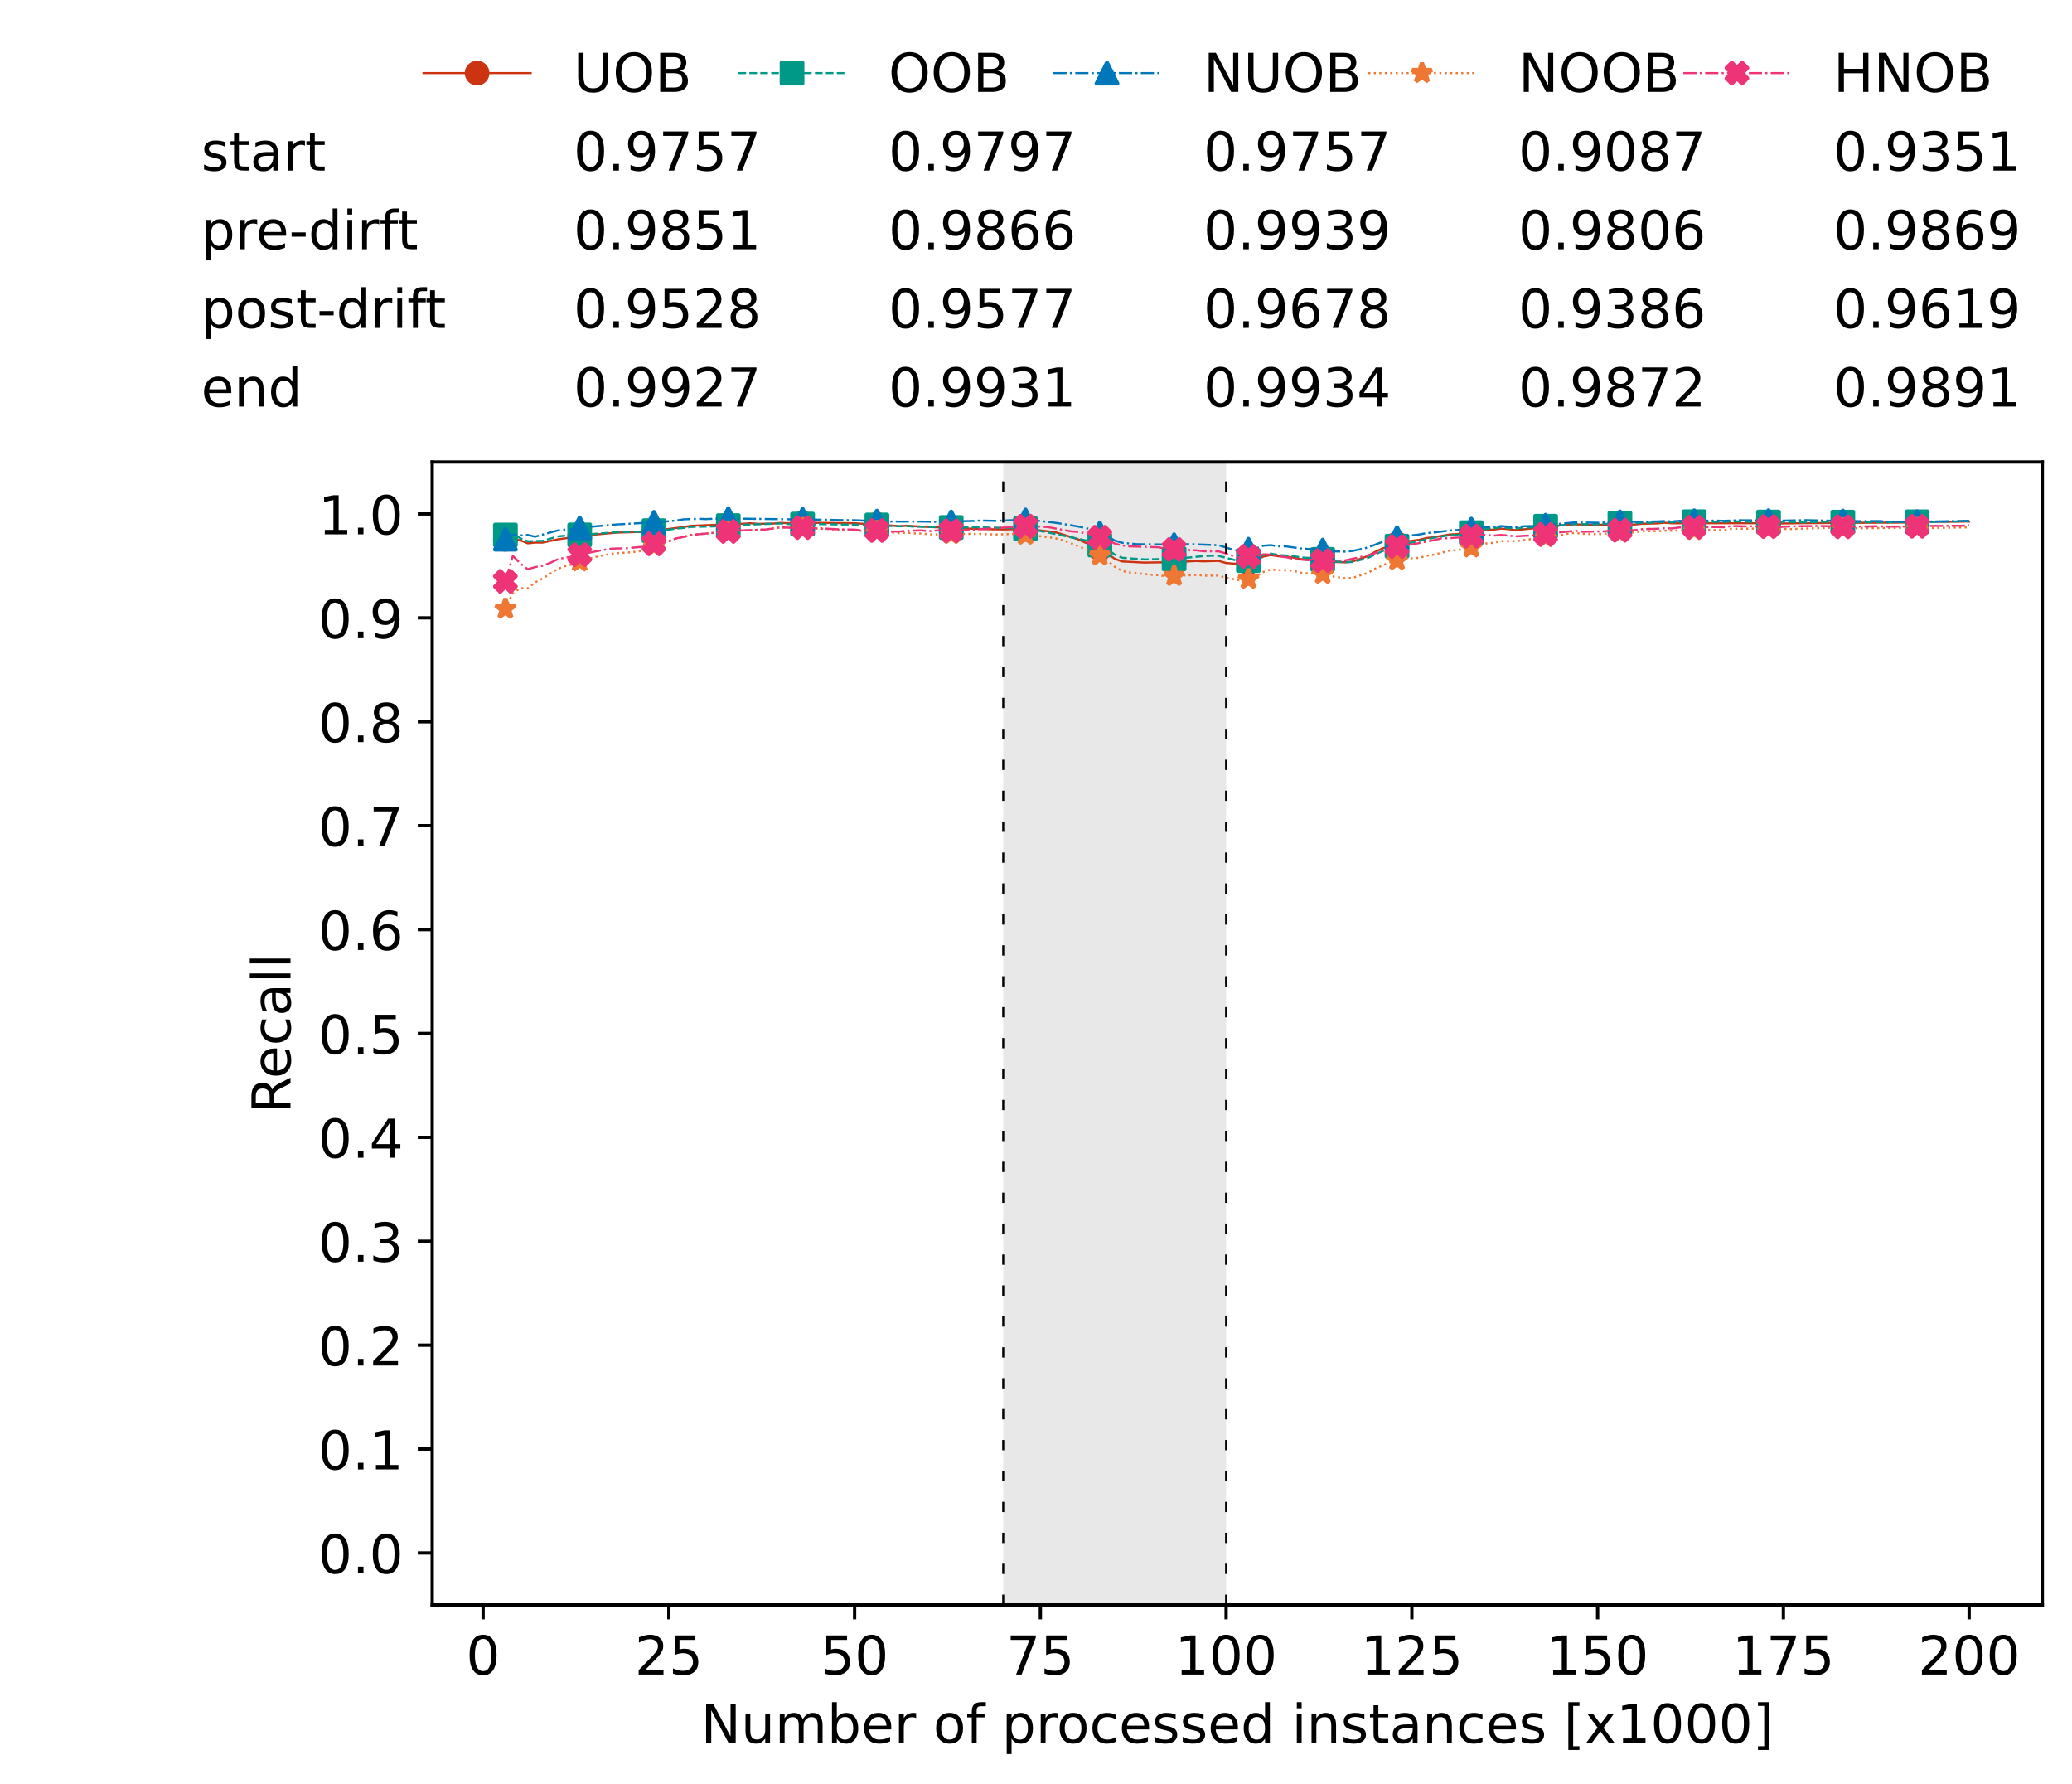 <?xml version="1.0" encoding="utf-8" standalone="no"?>
<!DOCTYPE svg PUBLIC "-//W3C//DTD SVG 1.1//EN"
  "http://www.w3.org/Graphics/SVG/1.1/DTD/svg11.dtd">
<!-- Created with matplotlib (https://matplotlib.org/) -->
<svg height="432.615pt" version="1.1" viewBox="0 0 502.65 432.615" width="502.65pt" xmlns="http://www.w3.org/2000/svg" xmlns:xlink="http://www.w3.org/1999/xlink">
 <defs>
  <style type="text/css">*{stroke-linecap:butt;stroke-linejoin:round;}</style>
 </defs>
 <g id="figure_1">
  <g id="patch_1">
   <path d="M 0 432.615 
L 502.65 432.615 
L 502.65 0 
L 0 0 
z
" style="fill:#ffffff;"/>
  </g>
  <g id="axes_1">
   <g id="patch_2">
    <path d="M 104.85 389.252 
L 495.45 389.252 
L 495.45 112.052 
L 104.85 112.052 
z
" style="fill:#ffffff;"/>
   </g>
   <g id="patch_3">
    <path clip-path="url(#p4cd563923f)" d="M 297.446 389.252 
L 297.446 112.052 
L 243.372 112.052 
L 243.372 389.252 
z
" style="fill:#d3d3d3;opacity:0.5;"/>
   </g>
   <g id="matplotlib.axis_1">
    <g id="xtick_1">
     <g id="line2d_1">
      <defs>
       <path d="M 0 0 
L 0 3.5 
" id="ma63a62da97" style="stroke:#000000;stroke-width:0.8;"/>
      </defs>
      <g>
       <use style="stroke:#000000;stroke-width:0.8;" x="117.197" xlink:href="#ma63a62da97" y="389.252"/>
      </g>
     </g>
     <g id="text_1">
      <!-- 0 -->
      <g transform="translate(113.061 406.13)scale(0.13 -0.13)">
       <defs>
        <path d="M 31.781 66.406 
Q 24.172 66.406 20.328 58.906 
Q 16.5 51.422 16.5 36.375 
Q 16.5 21.391 20.328 13.891 
Q 24.172 6.391 31.781 6.391 
Q 39.453 6.391 43.281 13.891 
Q 47.125 21.391 47.125 36.375 
Q 47.125 51.422 43.281 58.906 
Q 39.453 66.406 31.781 66.406 
z
M 31.781 74.219 
Q 44.047 74.219 50.516 64.516 
Q 56.984 54.828 56.984 36.375 
Q 56.984 17.969 50.516 8.266 
Q 44.047 -1.422 31.781 -1.422 
Q 19.531 -1.422 13.062 8.266 
Q 6.594 17.969 6.594 36.375 
Q 6.594 54.828 13.062 64.516 
Q 19.531 74.219 31.781 74.219 
z
" id="DejaVuSans-48"/>
       </defs>
       <use xlink:href="#DejaVuSans-48"/>
      </g>
     </g>
    </g>
    <g id="xtick_2">
     <g id="line2d_2">
      <g>
       <use style="stroke:#000000;stroke-width:0.8;" x="162.259" xlink:href="#ma63a62da97" y="389.252"/>
      </g>
     </g>
     <g id="text_2">
      <!-- 25 -->
      <g transform="translate(153.988 406.13)scale(0.13 -0.13)">
       <defs>
        <path d="M 19.188 8.297 
L 53.609 8.297 
L 53.609 0 
L 7.328 0 
L 7.328 8.297 
Q 12.938 14.109 22.625 23.891 
Q 32.328 33.688 34.812 36.531 
Q 39.547 41.844 41.422 45.531 
Q 43.312 49.219 43.312 52.781 
Q 43.312 58.594 39.234 62.25 
Q 35.156 65.922 28.609 65.922 
Q 23.969 65.922 18.812 64.312 
Q 13.672 62.703 7.812 59.422 
L 7.812 69.391 
Q 13.766 71.781 18.938 73 
Q 24.125 74.219 28.422 74.219 
Q 39.75 74.219 46.484 68.547 
Q 53.219 62.891 53.219 53.422 
Q 53.219 48.922 51.531 44.891 
Q 49.859 40.875 45.406 35.406 
Q 44.188 33.984 37.641 27.219 
Q 31.109 20.453 19.188 8.297 
z
" id="DejaVuSans-50"/>
        <path d="M 10.797 72.906 
L 49.516 72.906 
L 49.516 64.594 
L 19.828 64.594 
L 19.828 46.734 
Q 21.969 47.469 24.109 47.828 
Q 26.266 48.188 28.422 48.188 
Q 40.625 48.188 47.75 41.5 
Q 54.891 34.812 54.891 23.391 
Q 54.891 11.625 47.562 5.094 
Q 40.234 -1.422 26.906 -1.422 
Q 22.312 -1.422 17.547 -0.641 
Q 12.797 0.141 7.719 1.703 
L 7.719 11.625 
Q 12.109 9.234 16.797 8.062 
Q 21.484 6.891 26.703 6.891 
Q 35.156 6.891 40.078 11.328 
Q 45.016 15.766 45.016 23.391 
Q 45.016 31 40.078 35.438 
Q 35.156 39.891 26.703 39.891 
Q 22.75 39.891 18.812 39.016 
Q 14.891 38.141 10.797 36.281 
z
" id="DejaVuSans-53"/>
       </defs>
       <use xlink:href="#DejaVuSans-50"/>
       <use x="63.623" xlink:href="#DejaVuSans-53"/>
      </g>
     </g>
    </g>
    <g id="xtick_3">
     <g id="line2d_3">
      <g>
       <use style="stroke:#000000;stroke-width:0.8;" x="207.322" xlink:href="#ma63a62da97" y="389.252"/>
      </g>
     </g>
     <g id="text_3">
      <!-- 50 -->
      <g transform="translate(199.05 406.13)scale(0.13 -0.13)">
       <use xlink:href="#DejaVuSans-53"/>
       <use x="63.623" xlink:href="#DejaVuSans-48"/>
      </g>
     </g>
    </g>
    <g id="xtick_4">
     <g id="line2d_4">
      <g>
       <use style="stroke:#000000;stroke-width:0.8;" x="252.384" xlink:href="#ma63a62da97" y="389.252"/>
      </g>
     </g>
     <g id="text_4">
      <!-- 75 -->
      <g transform="translate(244.113 406.13)scale(0.13 -0.13)">
       <defs>
        <path d="M 8.203 72.906 
L 55.078 72.906 
L 55.078 68.703 
L 28.609 0 
L 18.312 0 
L 43.219 64.594 
L 8.203 64.594 
z
" id="DejaVuSans-55"/>
       </defs>
       <use xlink:href="#DejaVuSans-55"/>
       <use x="63.623" xlink:href="#DejaVuSans-53"/>
      </g>
     </g>
    </g>
    <g id="xtick_5">
     <g id="line2d_5">
      <g>
       <use style="stroke:#000000;stroke-width:0.8;" x="297.446" xlink:href="#ma63a62da97" y="389.252"/>
      </g>
     </g>
     <g id="text_5">
      <!-- 100 -->
      <g transform="translate(285.039 406.13)scale(0.13 -0.13)">
       <defs>
        <path d="M 12.406 8.297 
L 28.516 8.297 
L 28.516 63.922 
L 10.984 60.406 
L 10.984 69.391 
L 28.422 72.906 
L 38.281 72.906 
L 38.281 8.297 
L 54.391 8.297 
L 54.391 0 
L 12.406 0 
z
" id="DejaVuSans-49"/>
       </defs>
       <use xlink:href="#DejaVuSans-49"/>
       <use x="63.623" xlink:href="#DejaVuSans-48"/>
       <use x="127.246" xlink:href="#DejaVuSans-48"/>
      </g>
     </g>
    </g>
    <g id="xtick_6">
     <g id="line2d_6">
      <g>
       <use style="stroke:#000000;stroke-width:0.8;" x="342.509" xlink:href="#ma63a62da97" y="389.252"/>
      </g>
     </g>
     <g id="text_6">
      <!-- 125 -->
      <g transform="translate(330.102 406.13)scale(0.13 -0.13)">
       <use xlink:href="#DejaVuSans-49"/>
       <use x="63.623" xlink:href="#DejaVuSans-50"/>
       <use x="127.246" xlink:href="#DejaVuSans-53"/>
      </g>
     </g>
    </g>
    <g id="xtick_7">
     <g id="line2d_7">
      <g>
       <use style="stroke:#000000;stroke-width:0.8;" x="387.571" xlink:href="#ma63a62da97" y="389.252"/>
      </g>
     </g>
     <g id="text_7">
      <!-- 150 -->
      <g transform="translate(375.164 406.13)scale(0.13 -0.13)">
       <use xlink:href="#DejaVuSans-49"/>
       <use x="63.623" xlink:href="#DejaVuSans-53"/>
       <use x="127.246" xlink:href="#DejaVuSans-48"/>
      </g>
     </g>
    </g>
    <g id="xtick_8">
     <g id="line2d_8">
      <g>
       <use style="stroke:#000000;stroke-width:0.8;" x="432.633" xlink:href="#ma63a62da97" y="389.252"/>
      </g>
     </g>
     <g id="text_8">
      <!-- 175 -->
      <g transform="translate(420.226 406.13)scale(0.13 -0.13)">
       <use xlink:href="#DejaVuSans-49"/>
       <use x="63.623" xlink:href="#DejaVuSans-55"/>
       <use x="127.246" xlink:href="#DejaVuSans-53"/>
      </g>
     </g>
    </g>
    <g id="xtick_9">
     <g id="line2d_9">
      <g>
       <use style="stroke:#000000;stroke-width:0.8;" x="477.695" xlink:href="#ma63a62da97" y="389.252"/>
      </g>
     </g>
     <g id="text_9">
      <!-- 200 -->
      <g transform="translate(465.289 406.13)scale(0.13 -0.13)">
       <use xlink:href="#DejaVuSans-50"/>
       <use x="63.623" xlink:href="#DejaVuSans-48"/>
       <use x="127.246" xlink:href="#DejaVuSans-48"/>
      </g>
     </g>
    </g>
    <g id="text_10">
     <!-- Number of processed instances [x1000] -->
     <g transform="translate(170.025 422.711)scale(0.13 -0.13)">
      <defs>
       <path d="M 9.812 72.906 
L 23.094 72.906 
L 55.422 11.922 
L 55.422 72.906 
L 64.984 72.906 
L 64.984 0 
L 51.703 0 
L 19.391 60.984 
L 19.391 0 
L 9.812 0 
z
" id="DejaVuSans-78"/>
       <path d="M 8.5 21.578 
L 8.5 54.688 
L 17.484 54.688 
L 17.484 21.922 
Q 17.484 14.156 20.5 10.266 
Q 23.531 6.391 29.594 6.391 
Q 36.859 6.391 41.078 11.031 
Q 45.312 15.672 45.312 23.688 
L 45.312 54.688 
L 54.297 54.688 
L 54.297 0 
L 45.312 0 
L 45.312 8.406 
Q 42.047 3.422 37.719 1 
Q 33.406 -1.422 27.688 -1.422 
Q 18.266 -1.422 13.375 4.438 
Q 8.5 10.297 8.5 21.578 
z
M 31.109 56 
z
" id="DejaVuSans-117"/>
       <path d="M 52 44.188 
Q 55.375 50.25 60.062 53.125 
Q 64.75 56 71.094 56 
Q 79.641 56 84.281 50.016 
Q 88.922 44.047 88.922 33.016 
L 88.922 0 
L 79.891 0 
L 79.891 32.719 
Q 79.891 40.578 77.094 44.375 
Q 74.312 48.188 68.609 48.188 
Q 61.625 48.188 57.562 43.547 
Q 53.516 38.922 53.516 30.906 
L 53.516 0 
L 44.484 0 
L 44.484 32.719 
Q 44.484 40.625 41.703 44.406 
Q 38.922 48.188 33.109 48.188 
Q 26.219 48.188 22.156 43.531 
Q 18.109 38.875 18.109 30.906 
L 18.109 0 
L 9.078 0 
L 9.078 54.688 
L 18.109 54.688 
L 18.109 46.188 
Q 21.188 51.219 25.484 53.609 
Q 29.781 56 35.688 56 
Q 41.656 56 45.828 52.969 
Q 50 49.953 52 44.188 
z
" id="DejaVuSans-109"/>
       <path d="M 48.688 27.297 
Q 48.688 37.203 44.609 42.844 
Q 40.531 48.484 33.406 48.484 
Q 26.266 48.484 22.188 42.844 
Q 18.109 37.203 18.109 27.297 
Q 18.109 17.391 22.188 11.75 
Q 26.266 6.109 33.406 6.109 
Q 40.531 6.109 44.609 11.75 
Q 48.688 17.391 48.688 27.297 
z
M 18.109 46.391 
Q 20.953 51.266 25.266 53.625 
Q 29.594 56 35.594 56 
Q 45.562 56 51.781 48.094 
Q 58.016 40.188 58.016 27.297 
Q 58.016 14.406 51.781 6.484 
Q 45.562 -1.422 35.594 -1.422 
Q 29.594 -1.422 25.266 0.953 
Q 20.953 3.328 18.109 8.203 
L 18.109 0 
L 9.078 0 
L 9.078 75.984 
L 18.109 75.984 
z
" id="DejaVuSans-98"/>
       <path d="M 56.203 29.594 
L 56.203 25.203 
L 14.891 25.203 
Q 15.484 15.922 20.484 11.062 
Q 25.484 6.203 34.422 6.203 
Q 39.594 6.203 44.453 7.469 
Q 49.312 8.734 54.109 11.281 
L 54.109 2.781 
Q 49.266 0.734 44.188 -0.344 
Q 39.109 -1.422 33.891 -1.422 
Q 20.797 -1.422 13.156 6.188 
Q 5.516 13.812 5.516 26.812 
Q 5.516 40.234 12.766 48.109 
Q 20.016 56 32.328 56 
Q 43.359 56 49.781 48.891 
Q 56.203 41.797 56.203 29.594 
z
M 47.219 32.234 
Q 47.125 39.594 43.094 43.984 
Q 39.062 48.391 32.422 48.391 
Q 24.906 48.391 20.391 44.141 
Q 15.875 39.891 15.188 32.172 
z
" id="DejaVuSans-101"/>
       <path d="M 41.109 46.297 
Q 39.594 47.172 37.812 47.578 
Q 36.031 48 33.891 48 
Q 26.266 48 22.188 43.047 
Q 18.109 38.094 18.109 28.812 
L 18.109 0 
L 9.078 0 
L 9.078 54.688 
L 18.109 54.688 
L 18.109 46.188 
Q 20.953 51.172 25.484 53.578 
Q 30.031 56 36.531 56 
Q 37.453 56 38.578 55.875 
Q 39.703 55.766 41.062 55.516 
z
" id="DejaVuSans-114"/>
       <path id="DejaVuSans-32"/>
       <path d="M 30.609 48.391 
Q 23.391 48.391 19.188 42.75 
Q 14.984 37.109 14.984 27.297 
Q 14.984 17.484 19.156 11.844 
Q 23.344 6.203 30.609 6.203 
Q 37.797 6.203 41.984 11.859 
Q 46.188 17.531 46.188 27.297 
Q 46.188 37.016 41.984 42.703 
Q 37.797 48.391 30.609 48.391 
z
M 30.609 56 
Q 42.328 56 49.016 48.375 
Q 55.719 40.766 55.719 27.297 
Q 55.719 13.875 49.016 6.219 
Q 42.328 -1.422 30.609 -1.422 
Q 18.844 -1.422 12.172 6.219 
Q 5.516 13.875 5.516 27.297 
Q 5.516 40.766 12.172 48.375 
Q 18.844 56 30.609 56 
z
" id="DejaVuSans-111"/>
       <path d="M 37.109 75.984 
L 37.109 68.5 
L 28.516 68.5 
Q 23.688 68.5 21.797 66.547 
Q 19.922 64.594 19.922 59.516 
L 19.922 54.688 
L 34.719 54.688 
L 34.719 47.703 
L 19.922 47.703 
L 19.922 0 
L 10.891 0 
L 10.891 47.703 
L 2.297 47.703 
L 2.297 54.688 
L 10.891 54.688 
L 10.891 58.5 
Q 10.891 67.625 15.141 71.797 
Q 19.391 75.984 28.609 75.984 
z
" id="DejaVuSans-102"/>
       <path d="M 18.109 8.203 
L 18.109 -20.797 
L 9.078 -20.797 
L 9.078 54.688 
L 18.109 54.688 
L 18.109 46.391 
Q 20.953 51.266 25.266 53.625 
Q 29.594 56 35.594 56 
Q 45.562 56 51.781 48.094 
Q 58.016 40.188 58.016 27.297 
Q 58.016 14.406 51.781 6.484 
Q 45.562 -1.422 35.594 -1.422 
Q 29.594 -1.422 25.266 0.953 
Q 20.953 3.328 18.109 8.203 
z
M 48.688 27.297 
Q 48.688 37.203 44.609 42.844 
Q 40.531 48.484 33.406 48.484 
Q 26.266 48.484 22.188 42.844 
Q 18.109 37.203 18.109 27.297 
Q 18.109 17.391 22.188 11.75 
Q 26.266 6.109 33.406 6.109 
Q 40.531 6.109 44.609 11.75 
Q 48.688 17.391 48.688 27.297 
z
" id="DejaVuSans-112"/>
       <path d="M 48.781 52.594 
L 48.781 44.188 
Q 44.969 46.297 41.141 47.344 
Q 37.312 48.391 33.406 48.391 
Q 24.656 48.391 19.812 42.844 
Q 14.984 37.312 14.984 27.297 
Q 14.984 17.281 19.812 11.734 
Q 24.656 6.203 33.406 6.203 
Q 37.312 6.203 41.141 7.25 
Q 44.969 8.297 48.781 10.406 
L 48.781 2.094 
Q 45.016 0.344 40.984 -0.531 
Q 36.969 -1.422 32.422 -1.422 
Q 20.062 -1.422 12.781 6.344 
Q 5.516 14.109 5.516 27.297 
Q 5.516 40.672 12.859 48.328 
Q 20.219 56 33.016 56 
Q 37.156 56 41.109 55.141 
Q 45.062 54.297 48.781 52.594 
z
" id="DejaVuSans-99"/>
       <path d="M 44.281 53.078 
L 44.281 44.578 
Q 40.484 46.531 36.375 47.5 
Q 32.281 48.484 27.875 48.484 
Q 21.188 48.484 17.844 46.438 
Q 14.5 44.391 14.5 40.281 
Q 14.5 37.156 16.891 35.375 
Q 19.281 33.594 26.516 31.984 
L 29.594 31.297 
Q 39.156 29.25 43.188 25.516 
Q 47.219 21.781 47.219 15.094 
Q 47.219 7.469 41.188 3.016 
Q 35.156 -1.422 24.609 -1.422 
Q 20.219 -1.422 15.453 -0.562 
Q 10.688 0.297 5.422 2 
L 5.422 11.281 
Q 10.406 8.688 15.234 7.391 
Q 20.062 6.109 24.812 6.109 
Q 31.156 6.109 34.562 8.281 
Q 37.984 10.453 37.984 14.406 
Q 37.984 18.062 35.516 20.016 
Q 33.062 21.969 24.703 23.781 
L 21.578 24.516 
Q 13.234 26.266 9.516 29.906 
Q 5.812 33.547 5.812 39.891 
Q 5.812 47.609 11.281 51.797 
Q 16.75 56 26.812 56 
Q 31.781 56 36.172 55.266 
Q 40.578 54.547 44.281 53.078 
z
" id="DejaVuSans-115"/>
       <path d="M 45.406 46.391 
L 45.406 75.984 
L 54.391 75.984 
L 54.391 0 
L 45.406 0 
L 45.406 8.203 
Q 42.578 3.328 38.25 0.953 
Q 33.938 -1.422 27.875 -1.422 
Q 17.969 -1.422 11.734 6.484 
Q 5.516 14.406 5.516 27.297 
Q 5.516 40.188 11.734 48.094 
Q 17.969 56 27.875 56 
Q 33.938 56 38.25 53.625 
Q 42.578 51.266 45.406 46.391 
z
M 14.797 27.297 
Q 14.797 17.391 18.875 11.75 
Q 22.953 6.109 30.078 6.109 
Q 37.203 6.109 41.297 11.75 
Q 45.406 17.391 45.406 27.297 
Q 45.406 37.203 41.297 42.844 
Q 37.203 48.484 30.078 48.484 
Q 22.953 48.484 18.875 42.844 
Q 14.797 37.203 14.797 27.297 
z
" id="DejaVuSans-100"/>
       <path d="M 9.422 54.688 
L 18.406 54.688 
L 18.406 0 
L 9.422 0 
z
M 9.422 75.984 
L 18.406 75.984 
L 18.406 64.594 
L 9.422 64.594 
z
" id="DejaVuSans-105"/>
       <path d="M 54.891 33.016 
L 54.891 0 
L 45.906 0 
L 45.906 32.719 
Q 45.906 40.484 42.875 44.328 
Q 39.844 48.188 33.797 48.188 
Q 26.516 48.188 22.312 43.547 
Q 18.109 38.922 18.109 30.906 
L 18.109 0 
L 9.078 0 
L 9.078 54.688 
L 18.109 54.688 
L 18.109 46.188 
Q 21.344 51.125 25.703 53.562 
Q 30.078 56 35.797 56 
Q 45.219 56 50.047 50.172 
Q 54.891 44.344 54.891 33.016 
z
" id="DejaVuSans-110"/>
       <path d="M 18.312 70.219 
L 18.312 54.688 
L 36.812 54.688 
L 36.812 47.703 
L 18.312 47.703 
L 18.312 18.016 
Q 18.312 11.328 20.141 9.422 
Q 21.969 7.516 27.594 7.516 
L 36.812 7.516 
L 36.812 0 
L 27.594 0 
Q 17.188 0 13.234 3.875 
Q 9.281 7.766 9.281 18.016 
L 9.281 47.703 
L 2.688 47.703 
L 2.688 54.688 
L 9.281 54.688 
L 9.281 70.219 
z
" id="DejaVuSans-116"/>
       <path d="M 34.281 27.484 
Q 23.391 27.484 19.188 25 
Q 14.984 22.516 14.984 16.5 
Q 14.984 11.719 18.141 8.906 
Q 21.297 6.109 26.703 6.109 
Q 34.188 6.109 38.703 11.406 
Q 43.219 16.703 43.219 25.484 
L 43.219 27.484 
z
M 52.203 31.203 
L 52.203 0 
L 43.219 0 
L 43.219 8.297 
Q 40.141 3.328 35.547 0.953 
Q 30.953 -1.422 24.312 -1.422 
Q 15.922 -1.422 10.953 3.297 
Q 6 8.016 6 15.922 
Q 6 25.141 12.172 29.828 
Q 18.359 34.516 30.609 34.516 
L 43.219 34.516 
L 43.219 35.406 
Q 43.219 41.609 39.141 45 
Q 35.062 48.391 27.688 48.391 
Q 23 48.391 18.547 47.266 
Q 14.109 46.141 10.016 43.891 
L 10.016 52.203 
Q 14.938 54.109 19.578 55.047 
Q 24.219 56 28.609 56 
Q 40.484 56 46.344 49.844 
Q 52.203 43.703 52.203 31.203 
z
" id="DejaVuSans-97"/>
       <path d="M 8.594 75.984 
L 29.297 75.984 
L 29.297 69 
L 17.578 69 
L 17.578 -6.203 
L 29.297 -6.203 
L 29.297 -13.188 
L 8.594 -13.188 
z
" id="DejaVuSans-91"/>
       <path d="M 54.891 54.688 
L 35.109 28.078 
L 55.906 0 
L 45.312 0 
L 29.391 21.484 
L 13.484 0 
L 2.875 0 
L 24.125 28.609 
L 4.688 54.688 
L 15.281 54.688 
L 29.781 35.203 
L 44.281 54.688 
z
" id="DejaVuSans-120"/>
       <path d="M 30.422 75.984 
L 30.422 -13.188 
L 9.719 -13.188 
L 9.719 -6.203 
L 21.391 -6.203 
L 21.391 69 
L 9.719 69 
L 9.719 75.984 
z
" id="DejaVuSans-93"/>
      </defs>
      <use xlink:href="#DejaVuSans-78"/>
      <use x="74.805" xlink:href="#DejaVuSans-117"/>
      <use x="138.184" xlink:href="#DejaVuSans-109"/>
      <use x="235.596" xlink:href="#DejaVuSans-98"/>
      <use x="299.072" xlink:href="#DejaVuSans-101"/>
      <use x="360.596" xlink:href="#DejaVuSans-114"/>
      <use x="401.709" xlink:href="#DejaVuSans-32"/>
      <use x="433.496" xlink:href="#DejaVuSans-111"/>
      <use x="494.678" xlink:href="#DejaVuSans-102"/>
      <use x="529.883" xlink:href="#DejaVuSans-32"/>
      <use x="561.67" xlink:href="#DejaVuSans-112"/>
      <use x="625.146" xlink:href="#DejaVuSans-114"/>
      <use x="664.01" xlink:href="#DejaVuSans-111"/>
      <use x="725.191" xlink:href="#DejaVuSans-99"/>
      <use x="780.172" xlink:href="#DejaVuSans-101"/>
      <use x="841.695" xlink:href="#DejaVuSans-115"/>
      <use x="893.795" xlink:href="#DejaVuSans-115"/>
      <use x="945.895" xlink:href="#DejaVuSans-101"/>
      <use x="1007.418" xlink:href="#DejaVuSans-100"/>
      <use x="1070.895" xlink:href="#DejaVuSans-32"/>
      <use x="1102.682" xlink:href="#DejaVuSans-105"/>
      <use x="1130.465" xlink:href="#DejaVuSans-110"/>
      <use x="1193.844" xlink:href="#DejaVuSans-115"/>
      <use x="1245.943" xlink:href="#DejaVuSans-116"/>
      <use x="1285.152" xlink:href="#DejaVuSans-97"/>
      <use x="1346.432" xlink:href="#DejaVuSans-110"/>
      <use x="1409.811" xlink:href="#DejaVuSans-99"/>
      <use x="1464.791" xlink:href="#DejaVuSans-101"/>
      <use x="1526.314" xlink:href="#DejaVuSans-115"/>
      <use x="1578.414" xlink:href="#DejaVuSans-32"/>
      <use x="1610.201" xlink:href="#DejaVuSans-91"/>
      <use x="1649.215" xlink:href="#DejaVuSans-120"/>
      <use x="1708.395" xlink:href="#DejaVuSans-49"/>
      <use x="1772.018" xlink:href="#DejaVuSans-48"/>
      <use x="1835.641" xlink:href="#DejaVuSans-48"/>
      <use x="1899.264" xlink:href="#DejaVuSans-48"/>
      <use x="1962.887" xlink:href="#DejaVuSans-93"/>
     </g>
    </g>
   </g>
   <g id="matplotlib.axis_2">
    <g id="ytick_1">
     <g id="line2d_10">
      <defs>
       <path d="M 0 0 
L -3.5 0 
" id="m505fd27437" style="stroke:#000000;stroke-width:0.8;"/>
      </defs>
      <g>
       <use style="stroke:#000000;stroke-width:0.8;" x="104.85" xlink:href="#m505fd27437" y="376.652"/>
      </g>
     </g>
     <g id="text_11">
      <!-- 0.0 -->
      <g transform="translate(77.176 381.591)scale(0.13 -0.13)">
       <defs>
        <path d="M 10.688 12.406 
L 21 12.406 
L 21 0 
L 10.688 0 
z
" id="DejaVuSans-46"/>
       </defs>
       <use xlink:href="#DejaVuSans-48"/>
       <use x="63.623" xlink:href="#DejaVuSans-46"/>
       <use x="95.41" xlink:href="#DejaVuSans-48"/>
      </g>
     </g>
    </g>
    <g id="ytick_2">
     <g id="line2d_11">
      <g>
       <use style="stroke:#000000;stroke-width:0.8;" x="104.85" xlink:href="#m505fd27437" y="351.452"/>
      </g>
     </g>
     <g id="text_12">
      <!-- 0.1 -->
      <g transform="translate(77.176 356.391)scale(0.13 -0.13)">
       <use xlink:href="#DejaVuSans-48"/>
       <use x="63.623" xlink:href="#DejaVuSans-46"/>
       <use x="95.41" xlink:href="#DejaVuSans-49"/>
      </g>
     </g>
    </g>
    <g id="ytick_3">
     <g id="line2d_12">
      <g>
       <use style="stroke:#000000;stroke-width:0.8;" x="104.85" xlink:href="#m505fd27437" y="326.252"/>
      </g>
     </g>
     <g id="text_13">
      <!-- 0.2 -->
      <g transform="translate(77.176 331.191)scale(0.13 -0.13)">
       <use xlink:href="#DejaVuSans-48"/>
       <use x="63.623" xlink:href="#DejaVuSans-46"/>
       <use x="95.41" xlink:href="#DejaVuSans-50"/>
      </g>
     </g>
    </g>
    <g id="ytick_4">
     <g id="line2d_13">
      <g>
       <use style="stroke:#000000;stroke-width:0.8;" x="104.85" xlink:href="#m505fd27437" y="301.052"/>
      </g>
     </g>
     <g id="text_14">
      <!-- 0.3 -->
      <g transform="translate(77.176 305.991)scale(0.13 -0.13)">
       <defs>
        <path d="M 40.578 39.312 
Q 47.656 37.797 51.625 33 
Q 55.609 28.219 55.609 21.188 
Q 55.609 10.406 48.188 4.484 
Q 40.766 -1.422 27.094 -1.422 
Q 22.516 -1.422 17.656 -0.516 
Q 12.797 0.391 7.625 2.203 
L 7.625 11.719 
Q 11.719 9.328 16.594 8.109 
Q 21.484 6.891 26.812 6.891 
Q 36.078 6.891 40.938 10.547 
Q 45.797 14.203 45.797 21.188 
Q 45.797 27.641 41.281 31.266 
Q 36.766 34.906 28.719 34.906 
L 20.219 34.906 
L 20.219 43.016 
L 29.109 43.016 
Q 36.375 43.016 40.234 45.922 
Q 44.094 48.828 44.094 54.297 
Q 44.094 59.906 40.109 62.906 
Q 36.141 65.922 28.719 65.922 
Q 24.656 65.922 20.016 65.031 
Q 15.375 64.156 9.812 62.312 
L 9.812 71.094 
Q 15.438 72.656 20.344 73.438 
Q 25.25 74.219 29.594 74.219 
Q 40.828 74.219 47.359 69.109 
Q 53.906 64.016 53.906 55.328 
Q 53.906 49.266 50.438 45.094 
Q 46.969 40.922 40.578 39.312 
z
" id="DejaVuSans-51"/>
       </defs>
       <use xlink:href="#DejaVuSans-48"/>
       <use x="63.623" xlink:href="#DejaVuSans-46"/>
       <use x="95.41" xlink:href="#DejaVuSans-51"/>
      </g>
     </g>
    </g>
    <g id="ytick_5">
     <g id="line2d_14">
      <g>
       <use style="stroke:#000000;stroke-width:0.8;" x="104.85" xlink:href="#m505fd27437" y="275.852"/>
      </g>
     </g>
     <g id="text_15">
      <!-- 0.4 -->
      <g transform="translate(77.176 280.791)scale(0.13 -0.13)">
       <defs>
        <path d="M 37.797 64.312 
L 12.891 25.391 
L 37.797 25.391 
z
M 35.203 72.906 
L 47.609 72.906 
L 47.609 25.391 
L 58.016 25.391 
L 58.016 17.188 
L 47.609 17.188 
L 47.609 0 
L 37.797 0 
L 37.797 17.188 
L 4.891 17.188 
L 4.891 26.703 
z
" id="DejaVuSans-52"/>
       </defs>
       <use xlink:href="#DejaVuSans-48"/>
       <use x="63.623" xlink:href="#DejaVuSans-46"/>
       <use x="95.41" xlink:href="#DejaVuSans-52"/>
      </g>
     </g>
    </g>
    <g id="ytick_6">
     <g id="line2d_15">
      <g>
       <use style="stroke:#000000;stroke-width:0.8;" x="104.85" xlink:href="#m505fd27437" y="250.652"/>
      </g>
     </g>
     <g id="text_16">
      <!-- 0.5 -->
      <g transform="translate(77.176 255.591)scale(0.13 -0.13)">
       <use xlink:href="#DejaVuSans-48"/>
       <use x="63.623" xlink:href="#DejaVuSans-46"/>
       <use x="95.41" xlink:href="#DejaVuSans-53"/>
      </g>
     </g>
    </g>
    <g id="ytick_7">
     <g id="line2d_16">
      <g>
       <use style="stroke:#000000;stroke-width:0.8;" x="104.85" xlink:href="#m505fd27437" y="225.452"/>
      </g>
     </g>
     <g id="text_17">
      <!-- 0.6 -->
      <g transform="translate(77.176 230.391)scale(0.13 -0.13)">
       <defs>
        <path d="M 33.016 40.375 
Q 26.375 40.375 22.484 35.828 
Q 18.609 31.297 18.609 23.391 
Q 18.609 15.531 22.484 10.953 
Q 26.375 6.391 33.016 6.391 
Q 39.656 6.391 43.531 10.953 
Q 47.406 15.531 47.406 23.391 
Q 47.406 31.297 43.531 35.828 
Q 39.656 40.375 33.016 40.375 
z
M 52.594 71.297 
L 52.594 62.312 
Q 48.875 64.062 45.094 64.984 
Q 41.312 65.922 37.594 65.922 
Q 27.828 65.922 22.672 59.328 
Q 17.531 52.734 16.797 39.406 
Q 19.672 43.656 24.016 45.922 
Q 28.375 48.188 33.594 48.188 
Q 44.578 48.188 50.953 41.516 
Q 57.328 34.859 57.328 23.391 
Q 57.328 12.156 50.688 5.359 
Q 44.047 -1.422 33.016 -1.422 
Q 20.359 -1.422 13.672 8.266 
Q 6.984 17.969 6.984 36.375 
Q 6.984 53.656 15.188 63.938 
Q 23.391 74.219 37.203 74.219 
Q 40.922 74.219 44.703 73.484 
Q 48.484 72.75 52.594 71.297 
z
" id="DejaVuSans-54"/>
       </defs>
       <use xlink:href="#DejaVuSans-48"/>
       <use x="63.623" xlink:href="#DejaVuSans-46"/>
       <use x="95.41" xlink:href="#DejaVuSans-54"/>
      </g>
     </g>
    </g>
    <g id="ytick_8">
     <g id="line2d_17">
      <g>
       <use style="stroke:#000000;stroke-width:0.8;" x="104.85" xlink:href="#m505fd27437" y="200.252"/>
      </g>
     </g>
     <g id="text_18">
      <!-- 0.7 -->
      <g transform="translate(77.176 205.191)scale(0.13 -0.13)">
       <use xlink:href="#DejaVuSans-48"/>
       <use x="63.623" xlink:href="#DejaVuSans-46"/>
       <use x="95.41" xlink:href="#DejaVuSans-55"/>
      </g>
     </g>
    </g>
    <g id="ytick_9">
     <g id="line2d_18">
      <g>
       <use style="stroke:#000000;stroke-width:0.8;" x="104.85" xlink:href="#m505fd27437" y="175.052"/>
      </g>
     </g>
     <g id="text_19">
      <!-- 0.8 -->
      <g transform="translate(77.176 179.991)scale(0.13 -0.13)">
       <defs>
        <path d="M 31.781 34.625 
Q 24.75 34.625 20.719 30.859 
Q 16.703 27.094 16.703 20.516 
Q 16.703 13.922 20.719 10.156 
Q 24.75 6.391 31.781 6.391 
Q 38.812 6.391 42.859 10.172 
Q 46.922 13.969 46.922 20.516 
Q 46.922 27.094 42.891 30.859 
Q 38.875 34.625 31.781 34.625 
z
M 21.922 38.812 
Q 15.578 40.375 12.031 44.719 
Q 8.5 49.078 8.5 55.328 
Q 8.5 64.062 14.719 69.141 
Q 20.953 74.219 31.781 74.219 
Q 42.672 74.219 48.875 69.141 
Q 55.078 64.062 55.078 55.328 
Q 55.078 49.078 51.531 44.719 
Q 48 40.375 41.703 38.812 
Q 48.828 37.156 52.797 32.312 
Q 56.781 27.484 56.781 20.516 
Q 56.781 9.906 50.312 4.234 
Q 43.844 -1.422 31.781 -1.422 
Q 19.734 -1.422 13.25 4.234 
Q 6.781 9.906 6.781 20.516 
Q 6.781 27.484 10.781 32.312 
Q 14.797 37.156 21.922 38.812 
z
M 18.312 54.391 
Q 18.312 48.734 21.844 45.562 
Q 25.391 42.391 31.781 42.391 
Q 38.141 42.391 41.719 45.562 
Q 45.312 48.734 45.312 54.391 
Q 45.312 60.062 41.719 63.234 
Q 38.141 66.406 31.781 66.406 
Q 25.391 66.406 21.844 63.234 
Q 18.312 60.062 18.312 54.391 
z
" id="DejaVuSans-56"/>
       </defs>
       <use xlink:href="#DejaVuSans-48"/>
       <use x="63.623" xlink:href="#DejaVuSans-46"/>
       <use x="95.41" xlink:href="#DejaVuSans-56"/>
      </g>
     </g>
    </g>
    <g id="ytick_10">
     <g id="line2d_19">
      <g>
       <use style="stroke:#000000;stroke-width:0.8;" x="104.85" xlink:href="#m505fd27437" y="149.852"/>
      </g>
     </g>
     <g id="text_20">
      <!-- 0.9 -->
      <g transform="translate(77.176 154.791)scale(0.13 -0.13)">
       <defs>
        <path d="M 10.984 1.516 
L 10.984 10.5 
Q 14.703 8.734 18.5 7.812 
Q 22.312 6.891 25.984 6.891 
Q 35.75 6.891 40.891 13.453 
Q 46.047 20.016 46.781 33.406 
Q 43.953 29.203 39.594 26.953 
Q 35.25 24.703 29.984 24.703 
Q 19.047 24.703 12.672 31.312 
Q 6.297 37.938 6.297 49.422 
Q 6.297 60.641 12.938 67.422 
Q 19.578 74.219 30.609 74.219 
Q 43.266 74.219 49.922 64.516 
Q 56.594 54.828 56.594 36.375 
Q 56.594 19.141 48.406 8.859 
Q 40.234 -1.422 26.422 -1.422 
Q 22.703 -1.422 18.891 -0.688 
Q 15.094 0.047 10.984 1.516 
z
M 30.609 32.422 
Q 37.25 32.422 41.125 36.953 
Q 45.016 41.5 45.016 49.422 
Q 45.016 57.281 41.125 61.844 
Q 37.25 66.406 30.609 66.406 
Q 23.969 66.406 20.094 61.844 
Q 16.219 57.281 16.219 49.422 
Q 16.219 41.5 20.094 36.953 
Q 23.969 32.422 30.609 32.422 
z
" id="DejaVuSans-57"/>
       </defs>
       <use xlink:href="#DejaVuSans-48"/>
       <use x="63.623" xlink:href="#DejaVuSans-46"/>
       <use x="95.41" xlink:href="#DejaVuSans-57"/>
      </g>
     </g>
    </g>
    <g id="ytick_11">
     <g id="line2d_20">
      <g>
       <use style="stroke:#000000;stroke-width:0.8;" x="104.85" xlink:href="#m505fd27437" y="124.652"/>
      </g>
     </g>
     <g id="text_21">
      <!-- 1.0 -->
      <g transform="translate(77.176 129.591)scale(0.13 -0.13)">
       <use xlink:href="#DejaVuSans-49"/>
       <use x="63.623" xlink:href="#DejaVuSans-46"/>
       <use x="95.41" xlink:href="#DejaVuSans-48"/>
      </g>
     </g>
    </g>
    <g id="text_22">
     <!-- Recall -->
     <g transform="translate(70.472 270.044)rotate(-90)scale(0.13 -0.13)">
      <defs>
       <path d="M 44.391 34.188 
Q 47.562 33.109 50.562 29.594 
Q 53.562 26.078 56.594 19.922 
L 66.609 0 
L 56 0 
L 46.688 18.703 
Q 43.062 26.031 39.672 28.422 
Q 36.281 30.812 30.422 30.812 
L 19.672 30.812 
L 19.672 0 
L 9.812 0 
L 9.812 72.906 
L 32.078 72.906 
Q 44.578 72.906 50.734 67.672 
Q 56.891 62.453 56.891 51.906 
Q 56.891 45.016 53.688 40.469 
Q 50.484 35.938 44.391 34.188 
z
M 19.672 64.797 
L 19.672 38.922 
L 32.078 38.922 
Q 39.203 38.922 42.844 42.219 
Q 46.484 45.516 46.484 51.906 
Q 46.484 58.297 42.844 61.547 
Q 39.203 64.797 32.078 64.797 
z
" id="DejaVuSans-82"/>
       <path d="M 9.422 75.984 
L 18.406 75.984 
L 18.406 0 
L 9.422 0 
z
" id="DejaVuSans-108"/>
      </defs>
      <use xlink:href="#DejaVuSans-82"/>
      <use x="64.982" xlink:href="#DejaVuSans-101"/>
      <use x="126.506" xlink:href="#DejaVuSans-99"/>
      <use x="181.486" xlink:href="#DejaVuSans-97"/>
      <use x="242.766" xlink:href="#DejaVuSans-108"/>
      <use x="270.549" xlink:href="#DejaVuSans-108"/>
     </g>
    </g>
   </g>
   <g id="line2d_21"/>
   <g id="line2d_22"/>
   <g id="line2d_23"/>
   <g id="line2d_24"/>
   <g id="line2d_25"/>
   <g id="line2d_26">
    <path clip-path="url(#p4cd563923f)" d="M 122.605 130.786 
L 124.407 130.707 
L 126.21 131.036 
L 128.012 131.778 
L 129.815 131.592 
L 131.617 131.6 
L 135.222 130.822 
L 140.629 130.059 
L 144.234 129.661 
L 149.642 129.169 
L 156.852 128.964 
L 165.864 127.82 
L 167.667 127.52 
L 180.284 127.022 
L 182.087 126.917 
L 183.889 127.049 
L 187.494 126.99 
L 189.297 126.819 
L 191.099 126.887 
L 194.704 126.839 
L 196.507 126.911 
L 198.309 126.806 
L 207.322 126.893 
L 210.927 127.144 
L 212.729 127.165 
L 218.137 127.618 
L 219.939 127.51 
L 223.544 127.716 
L 227.149 127.885 
L 228.952 127.891 
L 230.754 128.055 
L 239.767 128.356 
L 243.372 128.405 
L 246.976 128.332 
L 250.581 128.44 
L 255.989 129.06 
L 261.396 130.737 
L 263.199 131.565 
L 265.001 132.199 
L 266.804 133.074 
L 268.606 134.216 
L 270.409 135.523 
L 272.211 136.173 
L 277.619 136.446 
L 281.224 136.387 
L 283.026 136.432 
L 290.236 136.066 
L 292.039 136.145 
L 295.644 136.036 
L 297.446 136.553 
L 301.051 136.829 
L 302.854 136.442 
L 304.656 135.897 
L 306.459 134.994 
L 308.261 134.625 
L 310.064 134.895 
L 311.866 134.974 
L 313.669 135.222 
L 315.471 135.597 
L 319.076 135.68 
L 320.879 135.909 
L 322.681 136.272 
L 326.286 136.378 
L 328.089 136.2 
L 331.694 134.917 
L 333.496 133.896 
L 335.299 133.065 
L 337.101 132.384 
L 340.706 131.405 
L 344.311 130.915 
L 346.114 130.475 
L 347.916 130.281 
L 351.521 129.648 
L 355.126 129.4 
L 356.928 129.217 
L 358.731 128.723 
L 360.533 128.456 
L 362.336 128.459 
L 364.138 128.207 
L 365.941 128.334 
L 367.743 128.573 
L 374.953 127.83 
L 380.361 127.253 
L 382.163 127.168 
L 385.768 127.298 
L 391.176 127.203 
L 392.978 127.108 
L 396.583 127.211 
L 398.386 127.026 
L 401.991 126.951 
L 403.793 126.786 
L 405.596 126.908 
L 429.028 126.902 
L 430.831 126.996 
L 436.238 126.9 
L 441.646 126.861 
L 447.053 126.811 
L 463.276 126.735 
L 468.683 126.517 
L 472.288 126.549 
L 477.695 126.495 
L 477.695 126.495 
" style="fill:none;stroke:#cc3311;stroke-linecap:square;stroke-width:0.5;"/>
    <defs>
     <path d="M 0 2.5 
C 0.663 2.5 1.299 2.237 1.768 1.768 
C 2.237 1.299 2.5 0.663 2.5 0 
C 2.5 -0.663 2.237 -1.299 1.768 -1.768 
C 1.299 -2.237 0.663 -2.5 0 -2.5 
C -0.663 -2.5 -1.299 -2.237 -1.768 -1.768 
C -2.237 -1.299 -2.5 -0.663 -2.5 0 
C -2.5 0.663 -2.237 1.299 -1.768 1.768 
C -1.299 2.237 -0.663 2.5 0 2.5 
z
" id="m5bcb8c2a57" style="stroke:#cc3311;"/>
    </defs>
    <g clip-path="url(#p4cd563923f)">
     <use style="fill:#cc3311;stroke:#cc3311;" x="122.605" xlink:href="#m5bcb8c2a57" y="130.786"/>
     <use style="fill:#cc3311;stroke:#cc3311;" x="140.629" xlink:href="#m5bcb8c2a57" y="130.059"/>
     <use style="fill:#cc3311;stroke:#cc3311;" x="158.654" xlink:href="#m5bcb8c2a57" y="128.757"/>
     <use style="fill:#cc3311;stroke:#cc3311;" x="176.679" xlink:href="#m5bcb8c2a57" y="127.185"/>
     <use style="fill:#cc3311;stroke:#cc3311;" x="194.704" xlink:href="#m5bcb8c2a57" y="126.839"/>
     <use style="fill:#cc3311;stroke:#cc3311;" x="212.729" xlink:href="#m5bcb8c2a57" y="127.165"/>
     <use style="fill:#cc3311;stroke:#cc3311;" x="230.754" xlink:href="#m5bcb8c2a57" y="128.055"/>
     <use style="fill:#cc3311;stroke:#cc3311;" x="248.779" xlink:href="#m5bcb8c2a57" y="128.389"/>
     <use style="fill:#cc3311;stroke:#cc3311;" x="266.804" xlink:href="#m5bcb8c2a57" y="133.074"/>
     <use style="fill:#cc3311;stroke:#cc3311;" x="284.829" xlink:href="#m5bcb8c2a57" y="136.327"/>
     <use style="fill:#cc3311;stroke:#cc3311;" x="302.854" xlink:href="#m5bcb8c2a57" y="136.442"/>
     <use style="fill:#cc3311;stroke:#cc3311;" x="320.879" xlink:href="#m5bcb8c2a57" y="135.909"/>
     <use style="fill:#cc3311;stroke:#cc3311;" x="338.904" xlink:href="#m5bcb8c2a57" y="131.883"/>
     <use style="fill:#cc3311;stroke:#cc3311;" x="356.928" xlink:href="#m5bcb8c2a57" y="129.217"/>
     <use style="fill:#cc3311;stroke:#cc3311;" x="374.953" xlink:href="#m5bcb8c2a57" y="127.83"/>
     <use style="fill:#cc3311;stroke:#cc3311;" x="392.978" xlink:href="#m5bcb8c2a57" y="127.108"/>
     <use style="fill:#cc3311;stroke:#cc3311;" x="411.003" xlink:href="#m5bcb8c2a57" y="126.852"/>
     <use style="fill:#cc3311;stroke:#cc3311;" x="429.028" xlink:href="#m5bcb8c2a57" y="126.902"/>
     <use style="fill:#cc3311;stroke:#cc3311;" x="447.053" xlink:href="#m5bcb8c2a57" y="126.811"/>
     <use style="fill:#cc3311;stroke:#cc3311;" x="465.078" xlink:href="#m5bcb8c2a57" y="126.66"/>
    </g>
   </g>
   <g id="line2d_27"/>
   <g id="line2d_28"/>
   <g id="line2d_29"/>
   <g id="line2d_30"/>
   <g id="line2d_31">
    <path clip-path="url(#p4cd563923f)" d="M 122.605 129.763 
L 124.407 129.449 
L 126.21 130.532 
L 128.012 131.27 
L 131.617 131.178 
L 135.222 130.125 
L 137.024 129.914 
L 138.827 129.884 
L 149.642 129.075 
L 156.852 128.888 
L 160.457 128.628 
L 162.259 128.479 
L 164.062 128.179 
L 165.864 128.041 
L 167.667 127.79 
L 173.074 127.68 
L 174.877 127.509 
L 178.482 127.35 
L 189.297 126.96 
L 191.099 127.103 
L 194.704 127.106 
L 196.507 127.25 
L 198.309 127.118 
L 209.124 127.264 
L 218.137 127.657 
L 219.939 127.575 
L 221.742 127.746 
L 223.544 127.73 
L 227.149 127.849 
L 228.952 127.804 
L 230.754 127.942 
L 236.162 127.869 
L 243.372 128.02 
L 246.976 128.023 
L 250.581 128.462 
L 254.186 129.129 
L 265.001 131.409 
L 266.804 132.184 
L 268.606 133.17 
L 270.409 134.503 
L 272.211 135.281 
L 277.619 135.681 
L 281.224 135.597 
L 283.026 135.739 
L 292.039 134.865 
L 293.841 134.776 
L 295.644 134.819 
L 301.051 136.233 
L 302.854 135.973 
L 304.656 135.407 
L 306.459 134.603 
L 308.261 134.264 
L 310.064 134.608 
L 313.669 134.833 
L 315.471 135.183 
L 317.274 135.31 
L 319.076 135.293 
L 322.681 136.036 
L 326.286 136.377 
L 328.089 136.304 
L 331.694 135.38 
L 335.299 133.689 
L 337.101 133.011 
L 340.706 131.992 
L 347.916 130.408 
L 351.521 129.825 
L 353.324 129.749 
L 355.126 129.554 
L 356.928 129.194 
L 358.731 128.675 
L 360.533 128.276 
L 362.336 128.124 
L 364.138 127.847 
L 365.941 128.049 
L 367.743 128.131 
L 373.151 127.814 
L 376.756 127.499 
L 378.558 127.42 
L 382.163 127.094 
L 385.768 127.173 
L 389.373 127.056 
L 394.781 126.905 
L 396.583 126.935 
L 398.386 126.751 
L 400.188 126.792 
L 403.793 126.533 
L 405.596 126.654 
L 416.411 126.543 
L 418.213 126.571 
L 420.016 126.418 
L 425.423 126.563 
L 430.831 126.585 
L 432.633 126.534 
L 438.041 126.683 
L 445.251 126.456 
L 447.053 126.634 
L 457.868 126.667 
L 461.473 126.586 
L 463.276 126.638 
L 465.078 126.563 
L 468.683 126.594 
L 477.695 126.396 
L 477.695 126.396 
" style="fill:none;stroke:#009988;stroke-dasharray:1.85,0.8;stroke-dashoffset:0;stroke-width:0.5;"/>
    <defs>
     <path d="M -2.5 2.5 
L 2.5 2.5 
L 2.5 -2.5 
L -2.5 -2.5 
z
" id="m387b6aa0c3" style="stroke:#009988;stroke-linejoin:miter;"/>
    </defs>
    <g clip-path="url(#p4cd563923f)">
     <use style="fill:#009988;stroke:#009988;stroke-linejoin:miter;" x="122.605" xlink:href="#m387b6aa0c3" y="129.763"/>
     <use style="fill:#009988;stroke:#009988;stroke-linejoin:miter;" x="140.629" xlink:href="#m387b6aa0c3" y="129.732"/>
     <use style="fill:#009988;stroke:#009988;stroke-linejoin:miter;" x="158.654" xlink:href="#m387b6aa0c3" y="128.708"/>
     <use style="fill:#009988;stroke:#009988;stroke-linejoin:miter;" x="176.679" xlink:href="#m387b6aa0c3" y="127.482"/>
     <use style="fill:#009988;stroke:#009988;stroke-linejoin:miter;" x="194.704" xlink:href="#m387b6aa0c3" y="127.106"/>
     <use style="fill:#009988;stroke:#009988;stroke-linejoin:miter;" x="212.729" xlink:href="#m387b6aa0c3" y="127.334"/>
     <use style="fill:#009988;stroke:#009988;stroke-linejoin:miter;" x="230.754" xlink:href="#m387b6aa0c3" y="127.942"/>
     <use style="fill:#009988;stroke:#009988;stroke-linejoin:miter;" x="248.779" xlink:href="#m387b6aa0c3" y="128.206"/>
     <use style="fill:#009988;stroke:#009988;stroke-linejoin:miter;" x="266.804" xlink:href="#m387b6aa0c3" y="132.184"/>
     <use style="fill:#009988;stroke:#009988;stroke-linejoin:miter;" x="284.829" xlink:href="#m387b6aa0c3" y="135.557"/>
     <use style="fill:#009988;stroke:#009988;stroke-linejoin:miter;" x="302.854" xlink:href="#m387b6aa0c3" y="135.973"/>
     <use style="fill:#009988;stroke:#009988;stroke-linejoin:miter;" x="320.879" xlink:href="#m387b6aa0c3" y="135.675"/>
     <use style="fill:#009988;stroke:#009988;stroke-linejoin:miter;" x="338.904" xlink:href="#m387b6aa0c3" y="132.459"/>
     <use style="fill:#009988;stroke:#009988;stroke-linejoin:miter;" x="356.928" xlink:href="#m387b6aa0c3" y="129.194"/>
     <use style="fill:#009988;stroke:#009988;stroke-linejoin:miter;" x="374.953" xlink:href="#m387b6aa0c3" y="127.636"/>
     <use style="fill:#009988;stroke:#009988;stroke-linejoin:miter;" x="392.978" xlink:href="#m387b6aa0c3" y="126.881"/>
     <use style="fill:#009988;stroke:#009988;stroke-linejoin:miter;" x="411.003" xlink:href="#m387b6aa0c3" y="126.545"/>
     <use style="fill:#009988;stroke:#009988;stroke-linejoin:miter;" x="429.028" xlink:href="#m387b6aa0c3" y="126.613"/>
     <use style="fill:#009988;stroke:#009988;stroke-linejoin:miter;" x="447.053" xlink:href="#m387b6aa0c3" y="126.634"/>
     <use style="fill:#009988;stroke:#009988;stroke-linejoin:miter;" x="465.078" xlink:href="#m387b6aa0c3" y="126.563"/>
    </g>
   </g>
   <g id="line2d_32"/>
   <g id="line2d_33"/>
   <g id="line2d_34"/>
   <g id="line2d_35"/>
   <g id="line2d_36">
    <path clip-path="url(#p4cd563923f)" d="M 122.605 130.786 
L 124.407 129.711 
L 126.21 129.869 
L 128.012 129.734 
L 129.815 130.163 
L 135.222 128.666 
L 138.827 128.267 
L 144.234 127.668 
L 149.642 127.198 
L 160.457 126.579 
L 164.062 126.243 
L 165.864 125.955 
L 169.469 125.827 
L 171.272 125.903 
L 174.877 125.727 
L 178.482 125.775 
L 200.112 126.065 
L 203.717 126.141 
L 207.322 126.168 
L 214.532 126.493 
L 223.544 126.5 
L 227.149 126.557 
L 236.162 126.352 
L 237.964 126.253 
L 241.569 126.329 
L 245.174 126.177 
L 248.779 126.108 
L 250.581 126.158 
L 255.989 126.787 
L 259.594 127.346 
L 263.199 128.006 
L 265.001 128.463 
L 268.606 130.049 
L 270.409 131.088 
L 272.211 131.641 
L 275.816 131.981 
L 286.631 132.101 
L 288.434 131.952 
L 295.644 132.234 
L 299.249 133.363 
L 301.051 133.546 
L 302.854 133.193 
L 304.656 133.017 
L 306.459 132.356 
L 308.261 132.209 
L 310.064 132.505 
L 311.866 132.501 
L 315.471 133.003 
L 319.076 133.259 
L 320.879 133.412 
L 322.681 133.704 
L 326.286 133.778 
L 328.089 133.63 
L 331.694 132.828 
L 337.101 130.751 
L 340.706 130.045 
L 344.311 129.636 
L 346.114 129.275 
L 347.916 129.138 
L 351.521 128.682 
L 356.928 128.326 
L 358.731 127.981 
L 364.138 127.595 
L 367.743 127.855 
L 369.546 127.639 
L 373.151 127.556 
L 382.163 126.685 
L 387.571 126.791 
L 392.978 126.571 
L 398.386 126.539 
L 401.991 126.468 
L 403.793 126.383 
L 405.596 126.482 
L 407.398 126.326 
L 416.411 126.274 
L 418.213 126.329 
L 421.818 126.18 
L 432.633 126.268 
L 438.041 126.158 
L 447.053 126.358 
L 450.658 126.403 
L 456.066 126.378 
L 457.868 126.519 
L 461.473 126.514 
L 463.276 126.591 
L 466.881 126.524 
L 477.695 126.323 
L 477.695 126.323 
" style="fill:none;stroke:#0077bb;stroke-dasharray:3.2,0.8,0.5,0.8;stroke-dashoffset:0;stroke-width:0.5;"/>
    <defs>
     <path d="M 0 -2.5 
L -2.5 2.5 
L 2.5 2.5 
z
" id="mf96b160eff" style="stroke:#0077bb;stroke-linejoin:miter;"/>
    </defs>
    <g clip-path="url(#p4cd563923f)">
     <use style="fill:#0077bb;stroke:#0077bb;stroke-linejoin:miter;" x="122.605" xlink:href="#mf96b160eff" y="130.786"/>
     <use style="fill:#0077bb;stroke:#0077bb;stroke-linejoin:miter;" x="140.629" xlink:href="#mf96b160eff" y="128.031"/>
     <use style="fill:#0077bb;stroke:#0077bb;stroke-linejoin:miter;" x="158.654" xlink:href="#mf96b160eff" y="126.682"/>
     <use style="fill:#0077bb;stroke:#0077bb;stroke-linejoin:miter;" x="176.679" xlink:href="#mf96b160eff" y="125.802"/>
     <use style="fill:#0077bb;stroke:#0077bb;stroke-linejoin:miter;" x="194.704" xlink:href="#mf96b160eff" y="125.944"/>
     <use style="fill:#0077bb;stroke:#0077bb;stroke-linejoin:miter;" x="212.729" xlink:href="#mf96b160eff" y="126.39"/>
     <use style="fill:#0077bb;stroke:#0077bb;stroke-linejoin:miter;" x="230.754" xlink:href="#mf96b160eff" y="126.59"/>
     <use style="fill:#0077bb;stroke:#0077bb;stroke-linejoin:miter;" x="248.779" xlink:href="#mf96b160eff" y="126.108"/>
     <use style="fill:#0077bb;stroke:#0077bb;stroke-linejoin:miter;" x="266.804" xlink:href="#mf96b160eff" y="129.296"/>
     <use style="fill:#0077bb;stroke:#0077bb;stroke-linejoin:miter;" x="284.829" xlink:href="#mf96b160eff" y="132.125"/>
     <use style="fill:#0077bb;stroke:#0077bb;stroke-linejoin:miter;" x="302.854" xlink:href="#mf96b160eff" y="133.193"/>
     <use style="fill:#0077bb;stroke:#0077bb;stroke-linejoin:miter;" x="320.879" xlink:href="#mf96b160eff" y="133.412"/>
     <use style="fill:#0077bb;stroke:#0077bb;stroke-linejoin:miter;" x="338.904" xlink:href="#mf96b160eff" y="130.394"/>
     <use style="fill:#0077bb;stroke:#0077bb;stroke-linejoin:miter;" x="356.928" xlink:href="#mf96b160eff" y="128.326"/>
     <use style="fill:#0077bb;stroke:#0077bb;stroke-linejoin:miter;" x="374.953" xlink:href="#mf96b160eff" y="127.379"/>
     <use style="fill:#0077bb;stroke:#0077bb;stroke-linejoin:miter;" x="392.978" xlink:href="#mf96b160eff" y="126.571"/>
     <use style="fill:#0077bb;stroke:#0077bb;stroke-linejoin:miter;" x="411.003" xlink:href="#mf96b160eff" y="126.3"/>
     <use style="fill:#0077bb;stroke:#0077bb;stroke-linejoin:miter;" x="429.028" xlink:href="#mf96b160eff" y="126.273"/>
     <use style="fill:#0077bb;stroke:#0077bb;stroke-linejoin:miter;" x="447.053" xlink:href="#mf96b160eff" y="126.358"/>
     <use style="fill:#0077bb;stroke:#0077bb;stroke-linejoin:miter;" x="465.078" xlink:href="#mf96b160eff" y="126.516"/>
    </g>
   </g>
   <g id="line2d_37"/>
   <g id="line2d_38"/>
   <g id="line2d_39"/>
   <g id="line2d_40"/>
   <g id="line2d_41">
    <path clip-path="url(#p4cd563923f)" d="M 122.605 147.654 
L 124.407 143.872 
L 126.21 142.663 
L 128.012 142.707 
L 129.815 141.264 
L 131.617 140.325 
L 135.222 138.009 
L 137.024 137.32 
L 138.827 136.896 
L 140.629 136.2 
L 144.234 135.136 
L 147.839 134.381 
L 149.642 134.164 
L 153.247 133.934 
L 156.852 133.461 
L 158.654 132.461 
L 160.457 131.809 
L 162.259 131.284 
L 164.062 130.563 
L 165.864 130.217 
L 167.667 129.741 
L 178.482 128.712 
L 185.692 128.419 
L 189.297 127.915 
L 192.902 128.03 
L 194.704 128.057 
L 196.507 128.249 
L 198.309 128.19 
L 203.717 128.488 
L 207.322 128.541 
L 209.124 128.771 
L 212.729 128.784 
L 216.334 129.118 
L 218.137 129.296 
L 219.939 129.186 
L 221.742 129.355 
L 223.544 129.394 
L 225.347 129.578 
L 227.149 129.597 
L 228.952 129.451 
L 230.754 129.566 
L 234.359 129.471 
L 237.964 129.5 
L 241.569 129.624 
L 246.976 129.475 
L 248.779 129.738 
L 252.384 130.049 
L 255.989 130.534 
L 257.791 131.03 
L 259.594 131.674 
L 263.199 133.123 
L 265.001 133.808 
L 266.804 134.758 
L 268.606 135.874 
L 270.409 137.45 
L 272.211 138.478 
L 274.014 138.838 
L 279.421 139.406 
L 281.224 139.522 
L 283.026 139.833 
L 290.236 139.43 
L 292.039 139.619 
L 295.644 139.609 
L 297.446 140.135 
L 301.051 140.809 
L 302.854 140.466 
L 304.656 139.869 
L 306.459 138.748 
L 308.261 138.108 
L 310.064 138.297 
L 311.866 138.292 
L 313.669 138.403 
L 315.471 138.903 
L 317.274 139.081 
L 319.076 138.972 
L 320.879 139.255 
L 322.681 139.738 
L 326.286 140.246 
L 328.089 140.161 
L 331.694 139.013 
L 333.496 137.975 
L 337.101 136.42 
L 340.706 135.49 
L 344.311 135.29 
L 346.114 134.79 
L 347.916 134.514 
L 351.521 133.577 
L 355.126 133.238 
L 356.928 132.825 
L 358.731 132.235 
L 360.533 131.802 
L 362.336 131.652 
L 364.138 131.249 
L 367.743 131.259 
L 371.348 130.755 
L 373.151 130.626 
L 376.756 130.074 
L 378.558 129.838 
L 380.361 129.431 
L 382.163 129.233 
L 383.966 129.47 
L 387.571 129.548 
L 389.373 129.452 
L 391.176 129.188 
L 396.583 129.102 
L 398.386 128.835 
L 401.991 128.838 
L 403.793 128.698 
L 405.596 128.736 
L 409.201 128.57 
L 414.608 128.548 
L 418.213 128.582 
L 420.016 128.249 
L 425.423 128.195 
L 427.226 128.371 
L 429.028 128.294 
L 430.831 128.412 
L 432.633 128.259 
L 434.436 128.307 
L 445.251 127.943 
L 447.053 128.146 
L 461.473 128.017 
L 468.683 128.061 
L 477.695 127.89 
L 477.695 127.89 
" style="fill:none;stroke:#ee7733;stroke-dasharray:0.5,0.825;stroke-dashoffset:0;stroke-width:0.5;"/>
    <defs>
     <path d="M 0 -2.5 
L -0.561 -0.773 
L -2.378 -0.773 
L -0.908 0.295 
L -1.469 2.023 
L -0 0.955 
L 1.469 2.023 
L 0.908 0.295 
L 2.378 -0.773 
L 0.561 -0.773 
z
" id="m6b69bef2ed" style="stroke:#ee7733;stroke-linejoin:bevel;"/>
    </defs>
    <g clip-path="url(#p4cd563923f)">
     <use style="fill:#ee7733;stroke:#ee7733;stroke-linejoin:bevel;" x="122.605" xlink:href="#m6b69bef2ed" y="147.654"/>
     <use style="fill:#ee7733;stroke:#ee7733;stroke-linejoin:bevel;" x="140.629" xlink:href="#m6b69bef2ed" y="136.2"/>
     <use style="fill:#ee7733;stroke:#ee7733;stroke-linejoin:bevel;" x="158.654" xlink:href="#m6b69bef2ed" y="132.461"/>
     <use style="fill:#ee7733;stroke:#ee7733;stroke-linejoin:bevel;" x="176.679" xlink:href="#m6b69bef2ed" y="128.901"/>
     <use style="fill:#ee7733;stroke:#ee7733;stroke-linejoin:bevel;" x="194.704" xlink:href="#m6b69bef2ed" y="128.057"/>
     <use style="fill:#ee7733;stroke:#ee7733;stroke-linejoin:bevel;" x="212.729" xlink:href="#m6b69bef2ed" y="128.784"/>
     <use style="fill:#ee7733;stroke:#ee7733;stroke-linejoin:bevel;" x="230.754" xlink:href="#m6b69bef2ed" y="129.566"/>
     <use style="fill:#ee7733;stroke:#ee7733;stroke-linejoin:bevel;" x="248.779" xlink:href="#m6b69bef2ed" y="129.738"/>
     <use style="fill:#ee7733;stroke:#ee7733;stroke-linejoin:bevel;" x="266.804" xlink:href="#m6b69bef2ed" y="134.758"/>
     <use style="fill:#ee7733;stroke:#ee7733;stroke-linejoin:bevel;" x="284.829" xlink:href="#m6b69bef2ed" y="139.748"/>
     <use style="fill:#ee7733;stroke:#ee7733;stroke-linejoin:bevel;" x="302.854" xlink:href="#m6b69bef2ed" y="140.466"/>
     <use style="fill:#ee7733;stroke:#ee7733;stroke-linejoin:bevel;" x="320.879" xlink:href="#m6b69bef2ed" y="139.255"/>
     <use style="fill:#ee7733;stroke:#ee7733;stroke-linejoin:bevel;" x="338.904" xlink:href="#m6b69bef2ed" y="135.899"/>
     <use style="fill:#ee7733;stroke:#ee7733;stroke-linejoin:bevel;" x="356.928" xlink:href="#m6b69bef2ed" y="132.825"/>
     <use style="fill:#ee7733;stroke:#ee7733;stroke-linejoin:bevel;" x="374.953" xlink:href="#m6b69bef2ed" y="130.296"/>
     <use style="fill:#ee7733;stroke:#ee7733;stroke-linejoin:bevel;" x="392.978" xlink:href="#m6b69bef2ed" y="129.147"/>
     <use style="fill:#ee7733;stroke:#ee7733;stroke-linejoin:bevel;" x="411.003" xlink:href="#m6b69bef2ed" y="128.599"/>
     <use style="fill:#ee7733;stroke:#ee7733;stroke-linejoin:bevel;" x="429.028" xlink:href="#m6b69bef2ed" y="128.294"/>
     <use style="fill:#ee7733;stroke:#ee7733;stroke-linejoin:bevel;" x="447.053" xlink:href="#m6b69bef2ed" y="128.146"/>
     <use style="fill:#ee7733;stroke:#ee7733;stroke-linejoin:bevel;" x="465.078" xlink:href="#m6b69bef2ed" y="128.049"/>
    </g>
   </g>
   <g id="line2d_42"/>
   <g id="line2d_43"/>
   <g id="line2d_44"/>
   <g id="line2d_45"/>
   <g id="line2d_46">
    <path clip-path="url(#p4cd563923f)" d="M 122.605 141.009 
L 124.407 134.822 
L 126.21 136.63 
L 128.012 138.052 
L 129.815 137.541 
L 131.617 137.222 
L 133.419 136.54 
L 135.222 135.681 
L 137.024 135.251 
L 138.827 135.034 
L 140.629 134.507 
L 146.037 133.433 
L 147.839 133.14 
L 149.642 133 
L 151.444 133.009 
L 155.049 132.682 
L 156.852 132.53 
L 158.654 131.863 
L 160.457 131.783 
L 162.259 131.258 
L 164.062 130.563 
L 165.864 130.217 
L 167.667 129.741 
L 178.482 128.712 
L 185.692 128.419 
L 189.297 127.915 
L 192.902 128.03 
L 194.704 127.955 
L 196.507 128.147 
L 198.309 128.089 
L 203.717 128.387 
L 207.322 128.439 
L 209.124 128.67 
L 212.729 128.658 
L 216.334 128.914 
L 218.137 128.912 
L 219.939 128.729 
L 223.544 128.637 
L 225.347 128.822 
L 228.952 128.512 
L 230.754 128.729 
L 234.359 128.581 
L 241.569 128.081 
L 248.779 127.638 
L 250.581 127.611 
L 254.186 127.823 
L 259.594 128.834 
L 261.396 128.996 
L 263.199 129.285 
L 265.001 129.69 
L 268.606 130.855 
L 270.409 131.819 
L 272.211 132.296 
L 274.014 132.5 
L 281.224 132.731 
L 283.026 133.216 
L 290.236 133.478 
L 292.039 133.693 
L 295.644 133.72 
L 297.446 134.249 
L 299.249 134.902 
L 301.051 135.316 
L 302.854 134.962 
L 304.656 134.938 
L 306.459 134.453 
L 308.261 134.494 
L 310.064 134.89 
L 311.866 135.12 
L 313.669 135.522 
L 317.274 135.876 
L 319.076 135.616 
L 320.879 135.972 
L 322.681 136.134 
L 326.286 135.913 
L 331.694 134.747 
L 333.496 134.206 
L 337.101 132.751 
L 338.904 132.546 
L 340.706 132.187 
L 342.509 132.048 
L 347.916 130.996 
L 349.719 130.562 
L 351.521 130.535 
L 353.324 130.384 
L 355.126 130.396 
L 358.731 129.742 
L 360.533 129.727 
L 362.336 129.911 
L 364.138 129.735 
L 367.743 130.073 
L 371.348 129.862 
L 373.151 129.905 
L 378.558 129.091 
L 382.163 128.73 
L 383.966 128.962 
L 389.373 128.848 
L 391.176 128.611 
L 396.583 128.599 
L 398.386 128.332 
L 401.991 128.236 
L 403.793 128.122 
L 405.596 128.16 
L 407.398 127.925 
L 411.003 127.872 
L 416.411 127.819 
L 418.213 127.879 
L 420.016 127.574 
L 423.621 127.671 
L 425.423 127.615 
L 427.226 127.741 
L 429.028 127.714 
L 430.831 127.856 
L 434.436 127.652 
L 441.646 127.564 
L 443.448 127.616 
L 445.251 127.543 
L 447.053 127.771 
L 456.066 127.631 
L 457.868 127.726 
L 461.473 127.693 
L 463.276 127.746 
L 468.683 127.557 
L 475.893 127.513 
L 477.695 127.406 
L 477.695 127.406 
" style="fill:none;stroke:#ee3377;stroke-dasharray:3.2,0.8,0.5,0.8;stroke-dashoffset:0;stroke-width:0.5;"/>
    <defs>
     <path d="M -1.25 2.5 
L 0 1.25 
L 1.25 2.5 
L 2.5 1.25 
L 1.25 0 
L 2.5 -1.25 
L 1.25 -2.5 
L 0 -1.25 
L -1.25 -2.5 
L -2.5 -1.25 
L -1.25 0 
L -2.5 1.25 
z
" id="m62c8bd87c1" style="stroke:#ee3377;stroke-linejoin:miter;"/>
    </defs>
    <g clip-path="url(#p4cd563923f)">
     <use style="fill:#ee3377;stroke:#ee3377;stroke-linejoin:miter;" x="122.605" xlink:href="#m62c8bd87c1" y="141.009"/>
     <use style="fill:#ee3377;stroke:#ee3377;stroke-linejoin:miter;" x="140.629" xlink:href="#m62c8bd87c1" y="134.507"/>
     <use style="fill:#ee3377;stroke:#ee3377;stroke-linejoin:miter;" x="158.654" xlink:href="#m62c8bd87c1" y="131.863"/>
     <use style="fill:#ee3377;stroke:#ee3377;stroke-linejoin:miter;" x="176.679" xlink:href="#m62c8bd87c1" y="128.901"/>
     <use style="fill:#ee3377;stroke:#ee3377;stroke-linejoin:miter;" x="194.704" xlink:href="#m62c8bd87c1" y="127.955"/>
     <use style="fill:#ee3377;stroke:#ee3377;stroke-linejoin:miter;" x="212.729" xlink:href="#m62c8bd87c1" y="128.658"/>
     <use style="fill:#ee3377;stroke:#ee3377;stroke-linejoin:miter;" x="230.754" xlink:href="#m62c8bd87c1" y="128.729"/>
     <use style="fill:#ee3377;stroke:#ee3377;stroke-linejoin:miter;" x="248.779" xlink:href="#m62c8bd87c1" y="127.638"/>
     <use style="fill:#ee3377;stroke:#ee3377;stroke-linejoin:miter;" x="266.804" xlink:href="#m62c8bd87c1" y="130.31"/>
     <use style="fill:#ee3377;stroke:#ee3377;stroke-linejoin:miter;" x="284.829" xlink:href="#m62c8bd87c1" y="133.263"/>
     <use style="fill:#ee3377;stroke:#ee3377;stroke-linejoin:miter;" x="302.854" xlink:href="#m62c8bd87c1" y="134.962"/>
     <use style="fill:#ee3377;stroke:#ee3377;stroke-linejoin:miter;" x="320.879" xlink:href="#m62c8bd87c1" y="135.972"/>
     <use style="fill:#ee3377;stroke:#ee3377;stroke-linejoin:miter;" x="338.904" xlink:href="#m62c8bd87c1" y="132.546"/>
     <use style="fill:#ee3377;stroke:#ee3377;stroke-linejoin:miter;" x="356.928" xlink:href="#m62c8bd87c1" y="130.035"/>
     <use style="fill:#ee3377;stroke:#ee3377;stroke-linejoin:miter;" x="374.953" xlink:href="#m62c8bd87c1" y="129.6"/>
     <use style="fill:#ee3377;stroke:#ee3377;stroke-linejoin:miter;" x="392.978" xlink:href="#m62c8bd87c1" y="128.592"/>
     <use style="fill:#ee3377;stroke:#ee3377;stroke-linejoin:miter;" x="411.003" xlink:href="#m62c8bd87c1" y="127.872"/>
     <use style="fill:#ee3377;stroke:#ee3377;stroke-linejoin:miter;" x="429.028" xlink:href="#m62c8bd87c1" y="127.714"/>
     <use style="fill:#ee3377;stroke:#ee3377;stroke-linejoin:miter;" x="447.053" xlink:href="#m62c8bd87c1" y="127.771"/>
     <use style="fill:#ee3377;stroke:#ee3377;stroke-linejoin:miter;" x="465.078" xlink:href="#m62c8bd87c1" y="127.647"/>
    </g>
   </g>
   <g id="line2d_47"/>
   <g id="line2d_48"/>
   <g id="line2d_49"/>
   <g id="line2d_50"/>
   <g id="line2d_51">
    <path clip-path="url(#p4cd563923f)" d="M 243.372 389.252 
L 243.372 112.052 
" style="fill:none;stroke:#000000;stroke-dasharray:2.5,5;stroke-dashoffset:0;stroke-width:0.5;"/>
   </g>
   <g id="line2d_52">
    <path clip-path="url(#p4cd563923f)" d="M 297.446 389.252 
L 297.446 112.052 
" style="fill:none;stroke:#000000;stroke-dasharray:2.5,5;stroke-dashoffset:0;stroke-width:0.5;"/>
   </g>
   <g id="patch_4">
    <path d="M 104.85 389.252 
L 104.85 112.052 
" style="fill:none;stroke:#000000;stroke-linecap:square;stroke-linejoin:miter;stroke-width:0.8;"/>
   </g>
   <g id="patch_5">
    <path d="M 495.45 389.252 
L 495.45 112.052 
" style="fill:none;stroke:#000000;stroke-linecap:square;stroke-linejoin:miter;stroke-width:0.8;"/>
   </g>
   <g id="patch_6">
    <path d="M 104.85 389.252 
L 495.45 389.252 
" style="fill:none;stroke:#000000;stroke-linecap:square;stroke-linejoin:miter;stroke-width:0.8;"/>
   </g>
   <g id="patch_7">
    <path d="M 104.85 112.052 
L 495.45 112.052 
" style="fill:none;stroke:#000000;stroke-linecap:square;stroke-linejoin:miter;stroke-width:0.8;"/>
   </g>
   <g id="legend_1">
    <g id="line2d_53"/>
    <g id="line2d_54"/>
    <g id="text_23">
     <!--   -->
     <g transform="translate(48.8 22.278)scale(0.13 -0.13)">
      <use xlink:href="#DejaVuSans-32"/>
     </g>
    </g>
    <g id="line2d_55"/>
    <g id="line2d_56"/>
    <g id="text_24">
     <!-- start -->
     <g transform="translate(48.8 41.36)scale(0.13 -0.13)">
      <use xlink:href="#DejaVuSans-115"/>
      <use x="52.1" xlink:href="#DejaVuSans-116"/>
      <use x="91.309" xlink:href="#DejaVuSans-97"/>
      <use x="152.588" xlink:href="#DejaVuSans-114"/>
      <use x="193.701" xlink:href="#DejaVuSans-116"/>
     </g>
    </g>
    <g id="line2d_57"/>
    <g id="line2d_58"/>
    <g id="text_25">
     <!-- pre-dirft -->
     <g transform="translate(48.8 60.441)scale(0.13 -0.13)">
      <defs>
       <path d="M 4.891 31.391 
L 31.203 31.391 
L 31.203 23.391 
L 4.891 23.391 
z
" id="DejaVuSans-45"/>
      </defs>
      <use xlink:href="#DejaVuSans-112"/>
      <use x="63.477" xlink:href="#DejaVuSans-114"/>
      <use x="102.34" xlink:href="#DejaVuSans-101"/>
      <use x="163.863" xlink:href="#DejaVuSans-45"/>
      <use x="199.947" xlink:href="#DejaVuSans-100"/>
      <use x="263.424" xlink:href="#DejaVuSans-105"/>
      <use x="291.207" xlink:href="#DejaVuSans-114"/>
      <use x="332.32" xlink:href="#DejaVuSans-102"/>
      <use x="365.775" xlink:href="#DejaVuSans-116"/>
     </g>
    </g>
    <g id="line2d_59"/>
    <g id="line2d_60"/>
    <g id="text_26">
     <!-- post-drift -->
     <g transform="translate(48.8 79.523)scale(0.13 -0.13)">
      <use xlink:href="#DejaVuSans-112"/>
      <use x="63.477" xlink:href="#DejaVuSans-111"/>
      <use x="124.658" xlink:href="#DejaVuSans-115"/>
      <use x="176.758" xlink:href="#DejaVuSans-116"/>
      <use x="215.967" xlink:href="#DejaVuSans-45"/>
      <use x="252.051" xlink:href="#DejaVuSans-100"/>
      <use x="315.527" xlink:href="#DejaVuSans-114"/>
      <use x="356.641" xlink:href="#DejaVuSans-105"/>
      <use x="384.424" xlink:href="#DejaVuSans-102"/>
      <use x="417.879" xlink:href="#DejaVuSans-116"/>
     </g>
    </g>
    <g id="line2d_61"/>
    <g id="line2d_62"/>
    <g id="text_27">
     <!-- end -->
     <g transform="translate(48.8 98.604)scale(0.13 -0.13)">
      <use xlink:href="#DejaVuSans-101"/>
      <use x="61.523" xlink:href="#DejaVuSans-110"/>
      <use x="124.902" xlink:href="#DejaVuSans-100"/>
     </g>
    </g>
    <g id="line2d_63">
     <path d="M 102.738 17.728 
L 128.738 17.728 
" style="fill:none;stroke:#cc3311;stroke-linecap:square;stroke-width:0.5;"/>
    </g>
    <g id="line2d_64">
     <g>
      <use style="fill:#cc3311;stroke:#cc3311;" x="115.738" xlink:href="#m5bcb8c2a57" y="17.728"/>
     </g>
    </g>
    <g id="text_28">
     <!-- UOB -->
     <g transform="translate(139.138 22.278)scale(0.13 -0.13)">
      <defs>
       <path d="M 8.688 72.906 
L 18.609 72.906 
L 18.609 28.609 
Q 18.609 16.891 22.844 11.734 
Q 27.094 6.594 36.625 6.594 
Q 46.094 6.594 50.344 11.734 
Q 54.594 16.891 54.594 28.609 
L 54.594 72.906 
L 64.5 72.906 
L 64.5 27.391 
Q 64.5 13.141 57.438 5.859 
Q 50.391 -1.422 36.625 -1.422 
Q 22.797 -1.422 15.734 5.859 
Q 8.688 13.141 8.688 27.391 
z
" id="DejaVuSans-85"/>
       <path d="M 39.406 66.219 
Q 28.656 66.219 22.328 58.203 
Q 16.016 50.203 16.016 36.375 
Q 16.016 22.609 22.328 14.594 
Q 28.656 6.594 39.406 6.594 
Q 50.141 6.594 56.422 14.594 
Q 62.703 22.609 62.703 36.375 
Q 62.703 50.203 56.422 58.203 
Q 50.141 66.219 39.406 66.219 
z
M 39.406 74.219 
Q 54.734 74.219 63.906 63.938 
Q 73.094 53.656 73.094 36.375 
Q 73.094 19.141 63.906 8.859 
Q 54.734 -1.422 39.406 -1.422 
Q 24.031 -1.422 14.812 8.828 
Q 5.609 19.094 5.609 36.375 
Q 5.609 53.656 14.812 63.938 
Q 24.031 74.219 39.406 74.219 
z
" id="DejaVuSans-79"/>
       <path d="M 19.672 34.812 
L 19.672 8.109 
L 35.5 8.109 
Q 43.453 8.109 47.281 11.406 
Q 51.125 14.703 51.125 21.484 
Q 51.125 28.328 47.281 31.562 
Q 43.453 34.812 35.5 34.812 
z
M 19.672 64.797 
L 19.672 42.828 
L 34.281 42.828 
Q 41.5 42.828 45.031 45.531 
Q 48.578 48.25 48.578 53.812 
Q 48.578 59.328 45.031 62.062 
Q 41.5 64.797 34.281 64.797 
z
M 9.812 72.906 
L 35.016 72.906 
Q 46.297 72.906 52.391 68.219 
Q 58.5 63.531 58.5 54.891 
Q 58.5 48.188 55.375 44.234 
Q 52.25 40.281 46.188 39.312 
Q 53.469 37.75 57.5 32.781 
Q 61.531 27.828 61.531 20.406 
Q 61.531 10.641 54.891 5.312 
Q 48.25 0 35.984 0 
L 9.812 0 
z
" id="DejaVuSans-66"/>
      </defs>
      <use xlink:href="#DejaVuSans-85"/>
      <use x="73.193" xlink:href="#DejaVuSans-79"/>
      <use x="151.904" xlink:href="#DejaVuSans-66"/>
     </g>
    </g>
    <g id="line2d_65"/>
    <g id="line2d_66"/>
    <g id="text_29">
     <!-- 0.9757 -->
     <g transform="translate(139.138 41.36)scale(0.13 -0.13)">
      <use xlink:href="#DejaVuSans-48"/>
      <use x="63.623" xlink:href="#DejaVuSans-46"/>
      <use x="95.41" xlink:href="#DejaVuSans-57"/>
      <use x="159.033" xlink:href="#DejaVuSans-55"/>
      <use x="222.656" xlink:href="#DejaVuSans-53"/>
      <use x="286.279" xlink:href="#DejaVuSans-55"/>
     </g>
    </g>
    <g id="line2d_67"/>
    <g id="line2d_68"/>
    <g id="text_30">
     <!-- 0.9851 -->
     <g transform="translate(139.138 60.441)scale(0.13 -0.13)">
      <use xlink:href="#DejaVuSans-48"/>
      <use x="63.623" xlink:href="#DejaVuSans-46"/>
      <use x="95.41" xlink:href="#DejaVuSans-57"/>
      <use x="159.033" xlink:href="#DejaVuSans-56"/>
      <use x="222.656" xlink:href="#DejaVuSans-53"/>
      <use x="286.279" xlink:href="#DejaVuSans-49"/>
     </g>
    </g>
    <g id="line2d_69"/>
    <g id="line2d_70"/>
    <g id="text_31">
     <!-- 0.9528 -->
     <g transform="translate(139.138 79.523)scale(0.13 -0.13)">
      <use xlink:href="#DejaVuSans-48"/>
      <use x="63.623" xlink:href="#DejaVuSans-46"/>
      <use x="95.41" xlink:href="#DejaVuSans-57"/>
      <use x="159.033" xlink:href="#DejaVuSans-53"/>
      <use x="222.656" xlink:href="#DejaVuSans-50"/>
      <use x="286.279" xlink:href="#DejaVuSans-56"/>
     </g>
    </g>
    <g id="line2d_71"/>
    <g id="line2d_72"/>
    <g id="text_32">
     <!-- 0.9927 -->
     <g transform="translate(139.138 98.604)scale(0.13 -0.13)">
      <use xlink:href="#DejaVuSans-48"/>
      <use x="63.623" xlink:href="#DejaVuSans-46"/>
      <use x="95.41" xlink:href="#DejaVuSans-57"/>
      <use x="159.033" xlink:href="#DejaVuSans-57"/>
      <use x="222.656" xlink:href="#DejaVuSans-50"/>
      <use x="286.279" xlink:href="#DejaVuSans-55"/>
     </g>
    </g>
    <g id="line2d_73">
     <path d="M 179.144 17.728 
L 205.144 17.728 
" style="fill:none;stroke:#009988;stroke-dasharray:1.85,0.8;stroke-dashoffset:0;stroke-width:0.5;"/>
    </g>
    <g id="line2d_74">
     <g>
      <use style="fill:#009988;stroke:#009988;stroke-linejoin:miter;" x="192.144" xlink:href="#m387b6aa0c3" y="17.728"/>
     </g>
    </g>
    <g id="text_33">
     <!-- OOB -->
     <g transform="translate(215.544 22.278)scale(0.13 -0.13)">
      <use xlink:href="#DejaVuSans-79"/>
      <use x="78.711" xlink:href="#DejaVuSans-79"/>
      <use x="157.422" xlink:href="#DejaVuSans-66"/>
     </g>
    </g>
    <g id="line2d_75"/>
    <g id="line2d_76"/>
    <g id="text_34">
     <!-- 0.9797 -->
     <g transform="translate(215.544 41.36)scale(0.13 -0.13)">
      <use xlink:href="#DejaVuSans-48"/>
      <use x="63.623" xlink:href="#DejaVuSans-46"/>
      <use x="95.41" xlink:href="#DejaVuSans-57"/>
      <use x="159.033" xlink:href="#DejaVuSans-55"/>
      <use x="222.656" xlink:href="#DejaVuSans-57"/>
      <use x="286.279" xlink:href="#DejaVuSans-55"/>
     </g>
    </g>
    <g id="line2d_77"/>
    <g id="line2d_78"/>
    <g id="text_35">
     <!-- 0.9866 -->
     <g transform="translate(215.544 60.441)scale(0.13 -0.13)">
      <use xlink:href="#DejaVuSans-48"/>
      <use x="63.623" xlink:href="#DejaVuSans-46"/>
      <use x="95.41" xlink:href="#DejaVuSans-57"/>
      <use x="159.033" xlink:href="#DejaVuSans-56"/>
      <use x="222.656" xlink:href="#DejaVuSans-54"/>
      <use x="286.279" xlink:href="#DejaVuSans-54"/>
     </g>
    </g>
    <g id="line2d_79"/>
    <g id="line2d_80"/>
    <g id="text_36">
     <!-- 0.9577 -->
     <g transform="translate(215.544 79.523)scale(0.13 -0.13)">
      <use xlink:href="#DejaVuSans-48"/>
      <use x="63.623" xlink:href="#DejaVuSans-46"/>
      <use x="95.41" xlink:href="#DejaVuSans-57"/>
      <use x="159.033" xlink:href="#DejaVuSans-53"/>
      <use x="222.656" xlink:href="#DejaVuSans-55"/>
      <use x="286.279" xlink:href="#DejaVuSans-55"/>
     </g>
    </g>
    <g id="line2d_81"/>
    <g id="line2d_82"/>
    <g id="text_37">
     <!-- 0.9931 -->
     <g transform="translate(215.544 98.604)scale(0.13 -0.13)">
      <use xlink:href="#DejaVuSans-48"/>
      <use x="63.623" xlink:href="#DejaVuSans-46"/>
      <use x="95.41" xlink:href="#DejaVuSans-57"/>
      <use x="159.033" xlink:href="#DejaVuSans-57"/>
      <use x="222.656" xlink:href="#DejaVuSans-51"/>
      <use x="286.279" xlink:href="#DejaVuSans-49"/>
     </g>
    </g>
    <g id="line2d_83">
     <path d="M 255.55 17.728 
L 281.55 17.728 
" style="fill:none;stroke:#0077bb;stroke-dasharray:3.2,0.8,0.5,0.8;stroke-dashoffset:0;stroke-width:0.5;"/>
    </g>
    <g id="line2d_84">
     <g>
      <use style="fill:#0077bb;stroke:#0077bb;stroke-linejoin:miter;" x="268.55" xlink:href="#mf96b160eff" y="17.728"/>
     </g>
    </g>
    <g id="text_38">
     <!-- NUOB -->
     <g transform="translate(291.95 22.278)scale(0.13 -0.13)">
      <use xlink:href="#DejaVuSans-78"/>
      <use x="74.805" xlink:href="#DejaVuSans-85"/>
      <use x="147.998" xlink:href="#DejaVuSans-79"/>
      <use x="226.709" xlink:href="#DejaVuSans-66"/>
     </g>
    </g>
    <g id="line2d_85"/>
    <g id="line2d_86"/>
    <g id="text_39">
     <!-- 0.9757 -->
     <g transform="translate(291.95 41.36)scale(0.13 -0.13)">
      <use xlink:href="#DejaVuSans-48"/>
      <use x="63.623" xlink:href="#DejaVuSans-46"/>
      <use x="95.41" xlink:href="#DejaVuSans-57"/>
      <use x="159.033" xlink:href="#DejaVuSans-55"/>
      <use x="222.656" xlink:href="#DejaVuSans-53"/>
      <use x="286.279" xlink:href="#DejaVuSans-55"/>
     </g>
    </g>
    <g id="line2d_87"/>
    <g id="line2d_88"/>
    <g id="text_40">
     <!-- 0.9939 -->
     <g transform="translate(291.95 60.441)scale(0.13 -0.13)">
      <use xlink:href="#DejaVuSans-48"/>
      <use x="63.623" xlink:href="#DejaVuSans-46"/>
      <use x="95.41" xlink:href="#DejaVuSans-57"/>
      <use x="159.033" xlink:href="#DejaVuSans-57"/>
      <use x="222.656" xlink:href="#DejaVuSans-51"/>
      <use x="286.279" xlink:href="#DejaVuSans-57"/>
     </g>
    </g>
    <g id="line2d_89"/>
    <g id="line2d_90"/>
    <g id="text_41">
     <!-- 0.9678 -->
     <g transform="translate(291.95 79.523)scale(0.13 -0.13)">
      <use xlink:href="#DejaVuSans-48"/>
      <use x="63.623" xlink:href="#DejaVuSans-46"/>
      <use x="95.41" xlink:href="#DejaVuSans-57"/>
      <use x="159.033" xlink:href="#DejaVuSans-54"/>
      <use x="222.656" xlink:href="#DejaVuSans-55"/>
      <use x="286.279" xlink:href="#DejaVuSans-56"/>
     </g>
    </g>
    <g id="line2d_91"/>
    <g id="line2d_92"/>
    <g id="text_42">
     <!-- 0.9934 -->
     <g transform="translate(291.95 98.604)scale(0.13 -0.13)">
      <use xlink:href="#DejaVuSans-48"/>
      <use x="63.623" xlink:href="#DejaVuSans-46"/>
      <use x="95.41" xlink:href="#DejaVuSans-57"/>
      <use x="159.033" xlink:href="#DejaVuSans-57"/>
      <use x="222.656" xlink:href="#DejaVuSans-51"/>
      <use x="286.279" xlink:href="#DejaVuSans-52"/>
     </g>
    </g>
    <g id="line2d_93">
     <path d="M 331.956 17.728 
L 357.956 17.728 
" style="fill:none;stroke:#ee7733;stroke-dasharray:0.5,0.825;stroke-dashoffset:0;stroke-width:0.5;"/>
    </g>
    <g id="line2d_94">
     <g>
      <use style="fill:#ee7733;stroke:#ee7733;stroke-linejoin:bevel;" x="344.956" xlink:href="#m6b69bef2ed" y="17.728"/>
     </g>
    </g>
    <g id="text_43">
     <!-- NOOB -->
     <g transform="translate(368.356 22.278)scale(0.13 -0.13)">
      <use xlink:href="#DejaVuSans-78"/>
      <use x="74.805" xlink:href="#DejaVuSans-79"/>
      <use x="153.516" xlink:href="#DejaVuSans-79"/>
      <use x="232.227" xlink:href="#DejaVuSans-66"/>
     </g>
    </g>
    <g id="line2d_95"/>
    <g id="line2d_96"/>
    <g id="text_44">
     <!-- 0.9087 -->
     <g transform="translate(368.356 41.36)scale(0.13 -0.13)">
      <use xlink:href="#DejaVuSans-48"/>
      <use x="63.623" xlink:href="#DejaVuSans-46"/>
      <use x="95.41" xlink:href="#DejaVuSans-57"/>
      <use x="159.033" xlink:href="#DejaVuSans-48"/>
      <use x="222.656" xlink:href="#DejaVuSans-56"/>
      <use x="286.279" xlink:href="#DejaVuSans-55"/>
     </g>
    </g>
    <g id="line2d_97"/>
    <g id="line2d_98"/>
    <g id="text_45">
     <!-- 0.9806 -->
     <g transform="translate(368.356 60.441)scale(0.13 -0.13)">
      <use xlink:href="#DejaVuSans-48"/>
      <use x="63.623" xlink:href="#DejaVuSans-46"/>
      <use x="95.41" xlink:href="#DejaVuSans-57"/>
      <use x="159.033" xlink:href="#DejaVuSans-56"/>
      <use x="222.656" xlink:href="#DejaVuSans-48"/>
      <use x="286.279" xlink:href="#DejaVuSans-54"/>
     </g>
    </g>
    <g id="line2d_99"/>
    <g id="line2d_100"/>
    <g id="text_46">
     <!-- 0.9386 -->
     <g transform="translate(368.356 79.523)scale(0.13 -0.13)">
      <use xlink:href="#DejaVuSans-48"/>
      <use x="63.623" xlink:href="#DejaVuSans-46"/>
      <use x="95.41" xlink:href="#DejaVuSans-57"/>
      <use x="159.033" xlink:href="#DejaVuSans-51"/>
      <use x="222.656" xlink:href="#DejaVuSans-56"/>
      <use x="286.279" xlink:href="#DejaVuSans-54"/>
     </g>
    </g>
    <g id="line2d_101"/>
    <g id="line2d_102"/>
    <g id="text_47">
     <!-- 0.9872 -->
     <g transform="translate(368.356 98.604)scale(0.13 -0.13)">
      <use xlink:href="#DejaVuSans-48"/>
      <use x="63.623" xlink:href="#DejaVuSans-46"/>
      <use x="95.41" xlink:href="#DejaVuSans-57"/>
      <use x="159.033" xlink:href="#DejaVuSans-56"/>
      <use x="222.656" xlink:href="#DejaVuSans-55"/>
      <use x="286.279" xlink:href="#DejaVuSans-50"/>
     </g>
    </g>
    <g id="line2d_103">
     <path d="M 408.362 17.728 
L 434.362 17.728 
" style="fill:none;stroke:#ee3377;stroke-dasharray:3.2,0.8,0.5,0.8;stroke-dashoffset:0;stroke-width:0.5;"/>
    </g>
    <g id="line2d_104">
     <g>
      <use style="fill:#ee3377;stroke:#ee3377;stroke-linejoin:miter;" x="421.362" xlink:href="#m62c8bd87c1" y="17.728"/>
     </g>
    </g>
    <g id="text_48">
     <!-- HNOB -->
     <g transform="translate(444.762 22.278)scale(0.13 -0.13)">
      <defs>
       <path d="M 9.812 72.906 
L 19.672 72.906 
L 19.672 43.016 
L 55.516 43.016 
L 55.516 72.906 
L 65.375 72.906 
L 65.375 0 
L 55.516 0 
L 55.516 34.719 
L 19.672 34.719 
L 19.672 0 
L 9.812 0 
z
" id="DejaVuSans-72"/>
      </defs>
      <use xlink:href="#DejaVuSans-72"/>
      <use x="75.195" xlink:href="#DejaVuSans-78"/>
      <use x="150" xlink:href="#DejaVuSans-79"/>
      <use x="228.711" xlink:href="#DejaVuSans-66"/>
     </g>
    </g>
    <g id="line2d_105"/>
    <g id="line2d_106"/>
    <g id="text_49">
     <!-- 0.9351 -->
     <g transform="translate(444.762 41.36)scale(0.13 -0.13)">
      <use xlink:href="#DejaVuSans-48"/>
      <use x="63.623" xlink:href="#DejaVuSans-46"/>
      <use x="95.41" xlink:href="#DejaVuSans-57"/>
      <use x="159.033" xlink:href="#DejaVuSans-51"/>
      <use x="222.656" xlink:href="#DejaVuSans-53"/>
      <use x="286.279" xlink:href="#DejaVuSans-49"/>
     </g>
    </g>
    <g id="line2d_107"/>
    <g id="line2d_108"/>
    <g id="text_50">
     <!-- 0.9869 -->
     <g transform="translate(444.762 60.441)scale(0.13 -0.13)">
      <use xlink:href="#DejaVuSans-48"/>
      <use x="63.623" xlink:href="#DejaVuSans-46"/>
      <use x="95.41" xlink:href="#DejaVuSans-57"/>
      <use x="159.033" xlink:href="#DejaVuSans-56"/>
      <use x="222.656" xlink:href="#DejaVuSans-54"/>
      <use x="286.279" xlink:href="#DejaVuSans-57"/>
     </g>
    </g>
    <g id="line2d_109"/>
    <g id="line2d_110"/>
    <g id="text_51">
     <!-- 0.9619 -->
     <g transform="translate(444.762 79.523)scale(0.13 -0.13)">
      <use xlink:href="#DejaVuSans-48"/>
      <use x="63.623" xlink:href="#DejaVuSans-46"/>
      <use x="95.41" xlink:href="#DejaVuSans-57"/>
      <use x="159.033" xlink:href="#DejaVuSans-54"/>
      <use x="222.656" xlink:href="#DejaVuSans-49"/>
      <use x="286.279" xlink:href="#DejaVuSans-57"/>
     </g>
    </g>
    <g id="line2d_111"/>
    <g id="line2d_112"/>
    <g id="text_52">
     <!-- 0.9891 -->
     <g transform="translate(444.762 98.604)scale(0.13 -0.13)">
      <use xlink:href="#DejaVuSans-48"/>
      <use x="63.623" xlink:href="#DejaVuSans-46"/>
      <use x="95.41" xlink:href="#DejaVuSans-57"/>
      <use x="159.033" xlink:href="#DejaVuSans-56"/>
      <use x="222.656" xlink:href="#DejaVuSans-57"/>
      <use x="286.279" xlink:href="#DejaVuSans-49"/>
     </g>
    </g>
   </g>
  </g>
 </g>
 <defs>
  <clipPath id="p4cd563923f">
   <rect height="277.2" width="390.6" x="104.85" y="112.052"/>
  </clipPath>
 </defs>
</svg>
